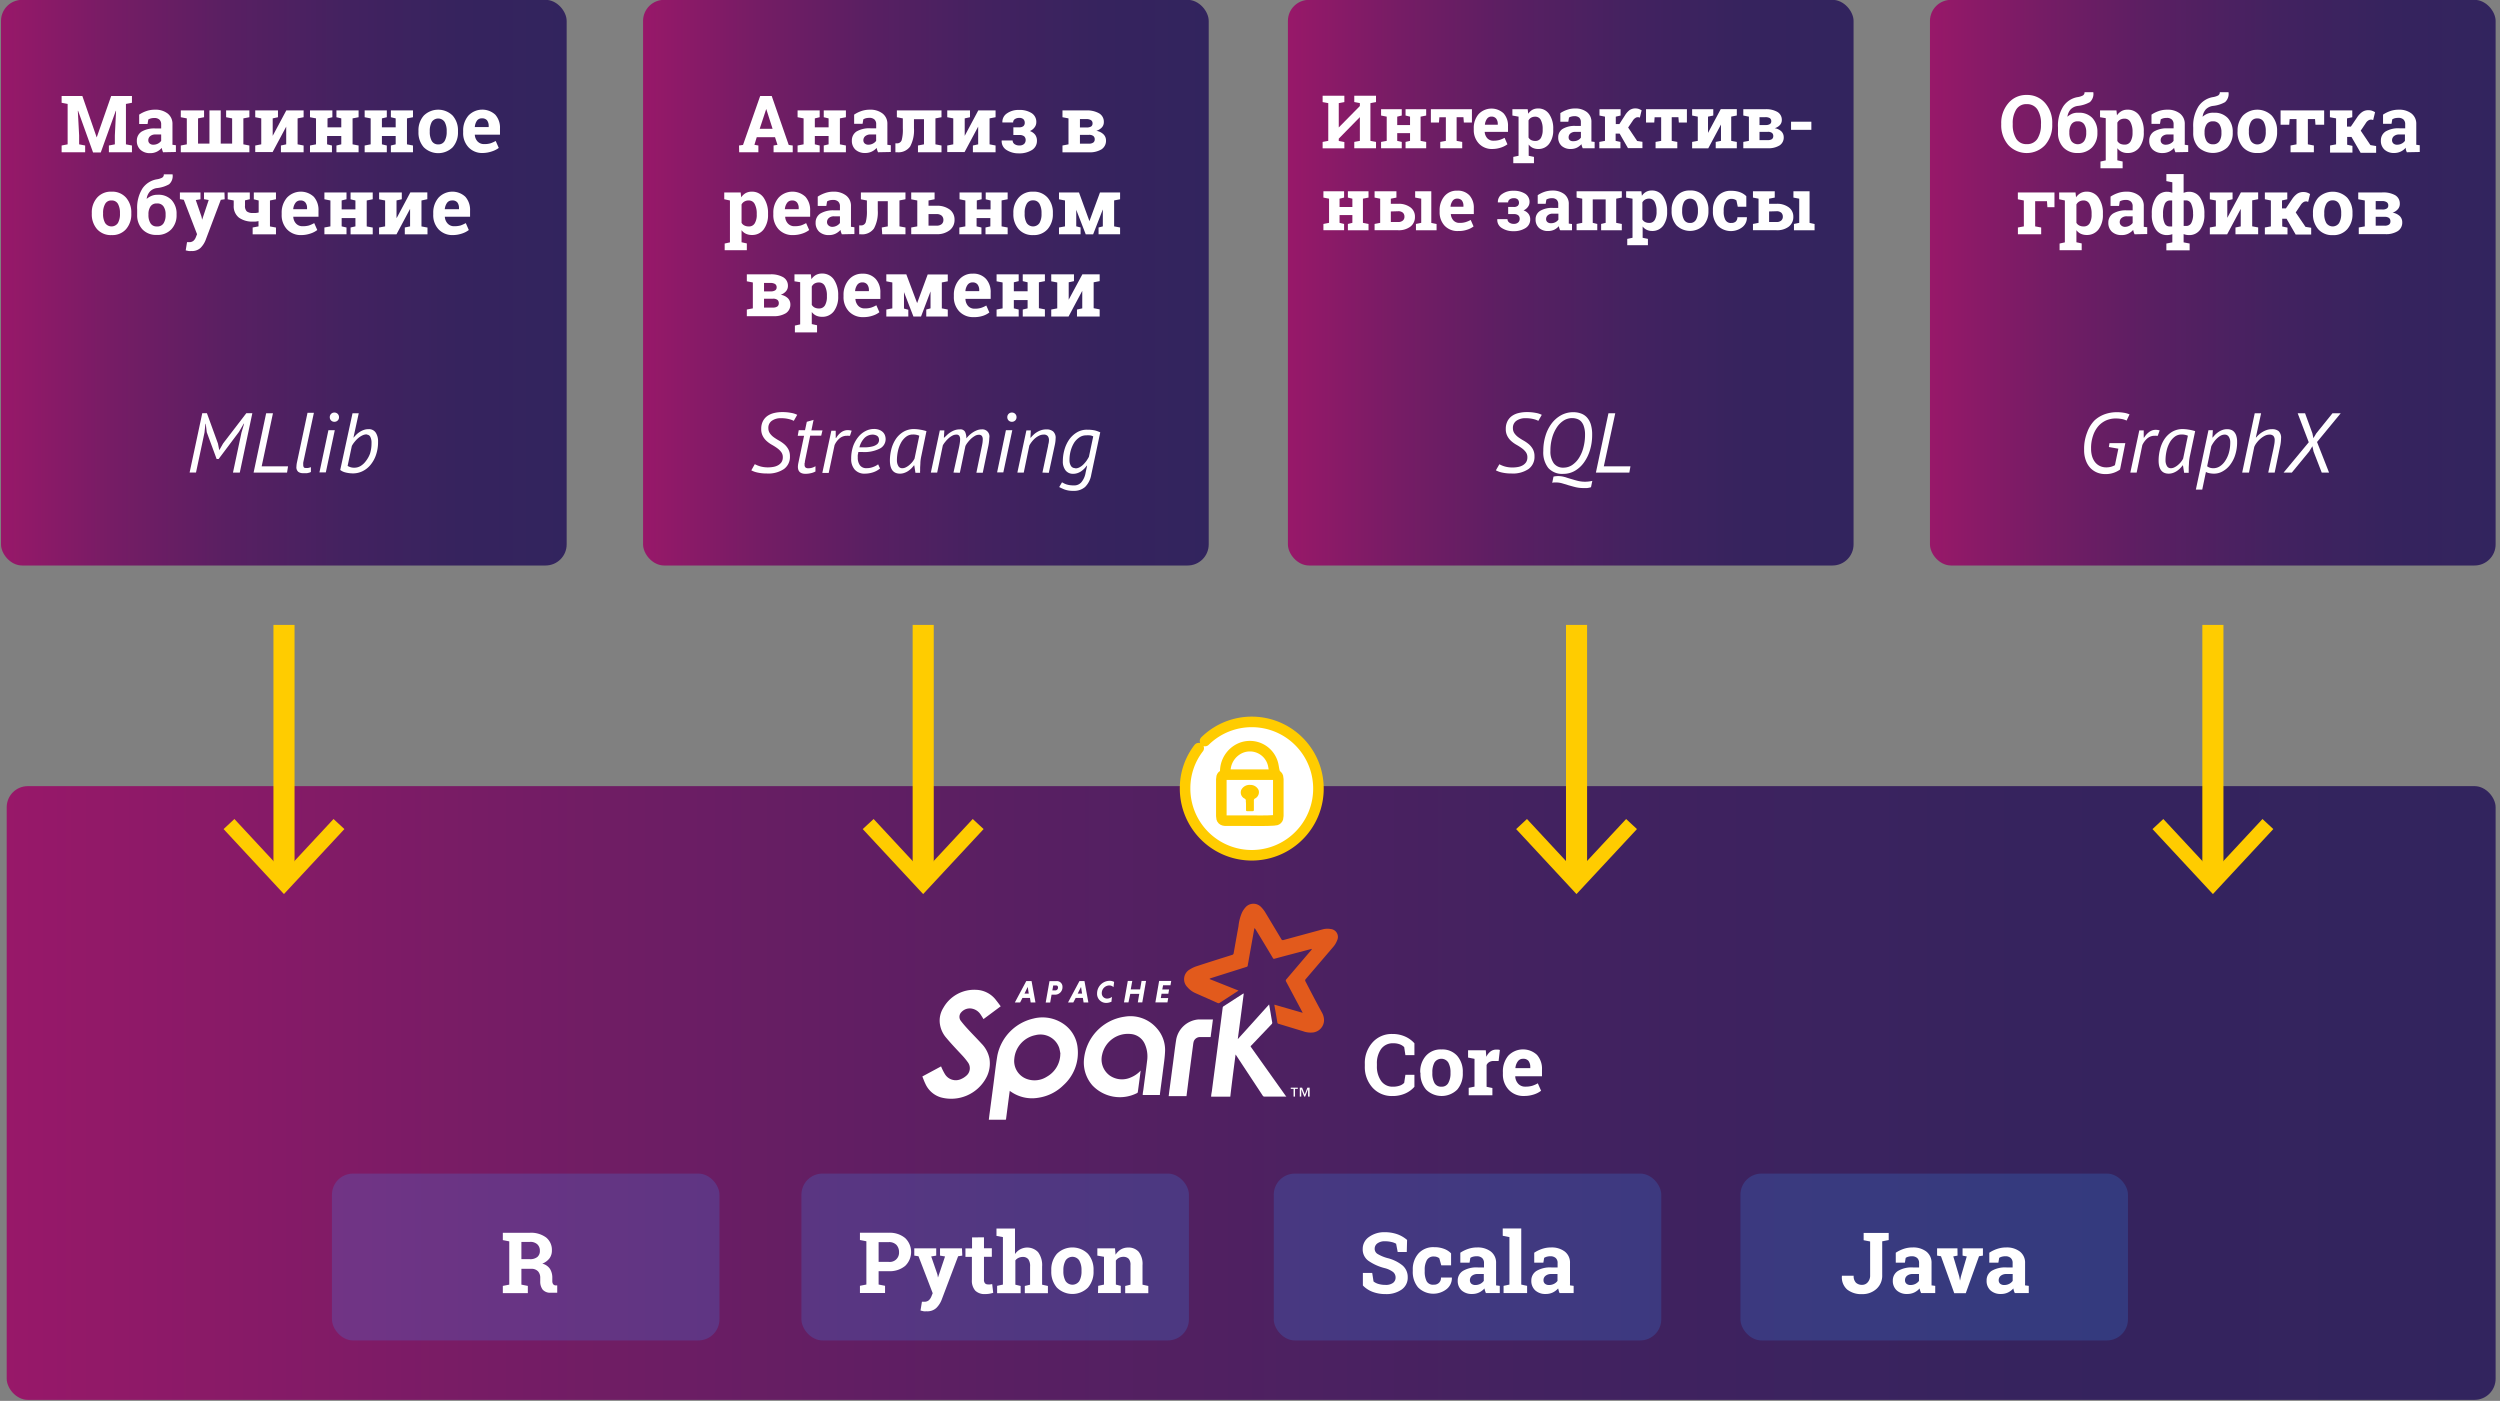 <svg xmlns="http://www.w3.org/2000/svg" xmlns:xlink="http://www.w3.org/1999/xlink" viewBox="0 0 473.87 265.53"><rect x="0" y="0" width="473.87" height="265.53" fill="#808080" stroke="none"/><defs><style>.cls-1{fill:url(#Unbenannter_Verlauf_5);}.cls-2{fill:url(#Unbenannter_Verlauf_5-2);}.cls-10,.cls-3,.cls-9{fill:#fff;}.cls-4{fill:url(#Unbenannter_Verlauf_5-3);}.cls-5{fill:url(#Unbenannter_Verlauf_5-4);}.cls-6{fill:#39f;opacity:0.2;}.cls-7{fill:url(#Unbenannter_Verlauf_5-5);}.cls-8{fill:#e25a1c;}.cls-8,.cls-9{fill-rule:evenodd;}.cls-10,.cls-11,.cls-13{stroke:#fc0;}.cls-10,.cls-11{stroke-linecap:round;stroke-linejoin:round;stroke-width:2px;}.cls-11,.cls-13,.cls-14{fill:none;}.cls-12{fill:#fc0;}.cls-13{stroke-miterlimit:10;stroke-width:4px;}</style><linearGradient id="Unbenannter_Verlauf_5" x1="1.27" y1="207.17" x2="473.04" y2="207.17" gradientUnits="userSpaceOnUse"><stop offset="0" stop-color="#981869"/><stop offset="0.19" stop-color="#771c65"/><stop offset="0.4" stop-color="#591f62"/><stop offset="0.61" stop-color="#432260"/><stop offset="0.81" stop-color="#36235e"/><stop offset="1" stop-color="#32245e"/></linearGradient><linearGradient id="Unbenannter_Verlauf_5-2" x1="244.12" y1="53.58" x2="351.34" y2="53.58" xlink:href="#Unbenannter_Verlauf_5"/><linearGradient id="Unbenannter_Verlauf_5-3" x1="365.82" y1="53.58" x2="473.04" y2="53.58" xlink:href="#Unbenannter_Verlauf_5"/><linearGradient id="Unbenannter_Verlauf_5-4" x1="0.19" y1="53.58" x2="107.41" y2="53.58" xlink:href="#Unbenannter_Verlauf_5"/><linearGradient id="Unbenannter_Verlauf_5-5" x1="121.89" y1="53.58" x2="229.11" y2="53.58" xlink:href="#Unbenannter_Verlauf_5"/></defs><g id="Lock"><rect class="cls-1" x="1.27" y="149.01" width="471.77" height="116.33" rx="4"/><rect class="cls-2" x="244.12" y="-0.03" width="107.22" height="107.22" rx="4"/><path class="cls-3" d="M289.51,86.69a1.59,1.59,0,0,0-.3-1,3.48,3.48,0,0,0-.75-.73,10.18,10.18,0,0,0-1-.64,5.69,5.69,0,0,1-1-.71,3.29,3.29,0,0,1-.74-.95,2.75,2.75,0,0,1-.3-1.35,3.15,3.15,0,0,1,.31-1.46,2.75,2.75,0,0,1,.85-1,3.67,3.67,0,0,1,1.27-.56,6.54,6.54,0,0,1,1.56-.18,8.42,8.42,0,0,1,1.67.15,4.06,4.06,0,0,1,1.16.37l-.65,1.14a4.16,4.16,0,0,0-.95-.34,6,6,0,0,0-1.47-.16,2.88,2.88,0,0,0-1.73.48,1.61,1.61,0,0,0-.67,1.4,1.68,1.68,0,0,0,.3,1,3.25,3.25,0,0,0,.74.74,10.32,10.32,0,0,0,1,.63,6.85,6.85,0,0,1,1,.7,3.46,3.46,0,0,1,.75.94,2.76,2.76,0,0,1,.3,1.34,2.82,2.82,0,0,1-1.13,2.4,5.26,5.26,0,0,1-3.23.85,7.91,7.91,0,0,1-1.83-.19,4.32,4.32,0,0,1-1.13-.41L284.2,88a5.64,5.64,0,0,0,1,.41,5.21,5.21,0,0,0,1.51.2,5.52,5.52,0,0,0,1-.09,2.73,2.73,0,0,0,.9-.31,1.9,1.9,0,0,0,.66-.6A1.69,1.69,0,0,0,289.51,86.69Z"/><path class="cls-3" d="M292.53,85.47a9.66,9.66,0,0,1,.4-2.82,7.52,7.52,0,0,1,1.15-2.34,5.68,5.68,0,0,1,1.8-1.59,4.73,4.73,0,0,1,2.34-.59,4.13,4.13,0,0,1,1.43.24,2.78,2.78,0,0,1,1.14.74,3.51,3.51,0,0,1,.74,1.31,6.51,6.51,0,0,1,.26,2,9.77,9.77,0,0,1-.4,2.85,7.83,7.83,0,0,1-1.13,2.36,5.56,5.56,0,0,1-1.72,1.6,4.34,4.34,0,0,1-2.22.59,3.53,3.53,0,0,1-2.84-1.11A4.78,4.78,0,0,1,292.53,85.47Zm1.35,0a3.79,3.79,0,0,0,.63,2.34,2.18,2.18,0,0,0,1.85.83,2.94,2.94,0,0,0,1.65-.5,4.64,4.64,0,0,0,1.29-1.35,6.83,6.83,0,0,0,.84-2,9.18,9.18,0,0,0,.3-2.38,4.77,4.77,0,0,0-.21-1.54,2.45,2.45,0,0,0-.55-1,1.92,1.92,0,0,0-.79-.48,3,3,0,0,0-.89-.14,3,3,0,0,0-1.68.51A4.44,4.44,0,0,0,295,81.16a6.93,6.93,0,0,0-.84,2A8.49,8.49,0,0,0,293.88,85.45Zm7.69,6.88a4.39,4.39,0,0,1-.75.16c-.24,0-.48,0-.72,0a6.28,6.28,0,0,1-1.46-.17c-.46-.11-.9-.24-1.33-.36l-1.22-.37a4.2,4.2,0,0,0-1.15-.16h-.36a1.53,1.53,0,0,0-.36.07l.24-1.18a4.19,4.19,0,0,1,.85-.1,4.64,4.64,0,0,1,1.24.17l1.21.37c.42.12.84.25,1.28.36a5.82,5.82,0,0,0,1.42.17,6.54,6.54,0,0,0,1.36-.16Z"/><path class="cls-3" d="M308.84,89.58H302.5l2.38-11.25h1.29L304,88.39h5.05Z"/><path class="cls-3" d="M254.82,18.14v1.21l-1.06.2v4.61h0l4-4.06v-.56l-1.06-.2V18.14h4.12v1.21l-1.06.2V26.7l1.06.2v1.2h-4.12V26.9l1.06-.2V22.2l0,0-4,4.08v.44l1.06.2v1.2H250.7V26.9l1.07-.2V19.55l-1.07-.2V18.14h4.12Z"/><path class="cls-3" d="M261.78,21.9V20.7h3.92v1.2l-.86.21V23.7h2.43V22.11l-.85-.21V20.7h3.91v1.2l-1.06.21V26.7l1.06.2v1.2h-3.91V26.9l.85-.2V25.23h-2.43V26.7l.86.2v1.2h-3.92V26.9l1.07-.2V22.11Z"/><path class="cls-3" d="M279,20.7v2.52h-1.53l-.08-1H276.1V26.7l1.06.2v1.2H273V26.9l1.06-.2V22.23h-1.23l-.08,1h-1.53V20.7Z"/><path class="cls-3" d="M282.91,28.24a3.34,3.34,0,0,1-2.56-1,3.69,3.69,0,0,1-1-2.61v-.27a4,4,0,0,1,.91-2.72,3.36,3.36,0,0,1,4.75-.15,3.47,3.47,0,0,1,.83,2.44V25h-4.42V25a2,2,0,0,0,.49,1.2,1.54,1.54,0,0,0,1.18.47,4.19,4.19,0,0,0,1.1-.13,5.4,5.4,0,0,0,1-.42l.54,1.23a4.27,4.27,0,0,1-1.19.61A5.2,5.2,0,0,1,282.91,28.24Zm-.18-6.14a1,1,0,0,0-.88.43,2.22,2.22,0,0,0-.39,1.11l0,0h2.44V23.5a1.67,1.67,0,0,0-.29-1A1.09,1.09,0,0,0,282.73,22.1Z"/><path class="cls-3" d="M286.67,21.9V20.7h2.9l.1.86a2.49,2.49,0,0,1,.78-.74,2.17,2.17,0,0,1,1.07-.26,2.45,2.45,0,0,1,2.13,1.08,4.73,4.73,0,0,1,.76,2.82v.14a4.2,4.2,0,0,1-.76,2.64,2.49,2.49,0,0,1-2.12,1,2.4,2.4,0,0,1-1-.21,2.15,2.15,0,0,1-.77-.64v2.14l1,.21v1.2h-3.92v-1.2l1-.21V22.11Zm5.74,2.56a3.57,3.57,0,0,0-.34-1.69,1.14,1.14,0,0,0-1.07-.65,1.54,1.54,0,0,0-.77.18,1.28,1.28,0,0,0-.5.53v3.24a1.22,1.22,0,0,0,.5.48,1.67,1.67,0,0,0,.78.16,1.16,1.16,0,0,0,1.07-.57,3.06,3.06,0,0,0,.33-1.54Z"/><path class="cls-3" d="M300,28.1a2.92,2.92,0,0,1-.14-.38,1.86,1.86,0,0,1-.1-.39,3,3,0,0,1-.86.66,2.58,2.58,0,0,1-1.17.25,2.47,2.47,0,0,1-1.73-.59,2.1,2.1,0,0,1-.64-1.61,1.84,1.84,0,0,1,.84-1.61,4.42,4.42,0,0,1,2.45-.56h1v-.73a1.13,1.13,0,0,0-.3-.83,1.31,1.31,0,0,0-.91-.29,2.25,2.25,0,0,0-.61.08,1.32,1.32,0,0,0-.43.19l-.13.79h-1.51V21.44a5.48,5.48,0,0,1,1.26-.62,4.48,4.48,0,0,1,1.54-.26,3.51,3.51,0,0,1,2.23.68,2.31,2.31,0,0,1,.86,1.92v3.37a2.64,2.64,0,0,0,0,.29l.61.08v1.2Zm-1.73-1.34a1.74,1.74,0,0,0,.82-.19,1.46,1.46,0,0,0,.57-.49V25h-1a1.39,1.39,0,0,0-1,.3.93.93,0,0,0-.33.71.71.71,0,0,0,.25.59A1,1,0,0,0,298.28,26.76Z"/><path class="cls-3" d="M303.18,21.9V20.7h4v1.2l-.91.21v1.41h.68L308,21.88a3.65,3.65,0,0,1,.87-1,1.92,1.92,0,0,1,1.14-.33,2,2,0,0,1,.62.1,3.33,3.33,0,0,1,.54.26l-.34,1.38-.25-.07h-.19a.72.72,0,0,0-.43.16,1.35,1.35,0,0,0-.4.39l-.95,1.4,1.71,2.55,1,.16v1.2h-2.74L307,25.33h-.76V26.7l.91.2v1.2h-4V26.9l1.07-.2V22.11Z"/><path class="cls-3" d="M319.75,20.7v2.52h-1.53l-.08-1h-1.27V26.7l1.06.2v1.2h-4.12V26.9l1.06-.2V22.23h-1.24l-.07,1H312V20.7Z"/><path class="cls-3" d="M324.75,20.7v1.2l-1,.21v3.08h0l2.41-4.5h3.05v1.2l-1.06.21V26.7l1.06.2v1.2h-4V26.9l1-.2V23.6h0l-2.41,4.51h-3.06V26.9l1.07-.2V22.11l-1.07-.21V20.7h4Z"/><path class="cls-3" d="M334.61,20.7a4.26,4.26,0,0,1,2.3.52,1.72,1.72,0,0,1,.83,1.55,1.39,1.39,0,0,1-.35.92,2.14,2.14,0,0,1-1,.61,2.37,2.37,0,0,1,1.28.62,1.55,1.55,0,0,1,.43,1.07,1.77,1.77,0,0,1-.78,1.57,4,4,0,0,1-2.25.54h-4.63V26.9l1.06-.2V22.11l-1.06-.21V20.7h4.15Zm-1.1,3h1.21a1.38,1.38,0,0,0,.77-.19.6.6,0,0,0,.25-.53.67.67,0,0,0-.28-.59,1.6,1.6,0,0,0-.85-.18h-1.1Zm0,1.29v1.57h1.58a1.36,1.36,0,0,0,.78-.19.7.7,0,0,0,.25-.58.73.73,0,0,0-.24-.59,1.19,1.19,0,0,0-.79-.21Z"/><path class="cls-3" d="M343.34,24.61h-3.85V23.07h3.85Z"/><path class="cls-3" d="M250.85,37.45v-1.2h3.92v1.2l-.86.21v1.58h2.43V37.66l-.85-.21v-1.2h3.91v1.2l-1.06.21v4.58l1.06.21v1.19h-3.91V42.45l.85-.21V40.77h-2.43v1.47l.86.21v1.19h-3.92V42.45l1.07-.21V37.66Z"/><path class="cls-3" d="M263.63,36.25v2.38H265a3.69,3.69,0,0,1,2.35.68,2.15,2.15,0,0,1,.85,1.79,2.27,2.27,0,0,1-.85,1.85,3.65,3.65,0,0,1-2.35.69h-4.45V42.45l1.06-.21V37.66l-1.06-.21v-1.2h3.06Zm1.06,0v1.2l-1.06.21V36.25Zm-1.06,3.83v2H265a1.27,1.27,0,0,0,.91-.28.92.92,0,0,0,.3-.72,1,1,0,0,0-.29-.76,1.3,1.3,0,0,0-.92-.28Zm4.61-2.63v-1.2h3.06v6l1,.21v1.19h-3.91V42.45l1-.21V37.66Z"/><path class="cls-3" d="M276.39,43.79a3.32,3.32,0,0,1-2.56-1,3.68,3.68,0,0,1-.95-2.6v-.28a4.07,4.07,0,0,1,.9-2.71,3,3,0,0,1,2.43-1.06,3,3,0,0,1,2.33.9,3.5,3.5,0,0,1,.82,2.44v1.09H275l0,0a2,2,0,0,0,.49,1.21,1.55,1.55,0,0,0,1.18.47,3.73,3.73,0,0,0,1.1-.14,5.11,5.11,0,0,0,1-.42l.54,1.23a3.9,3.9,0,0,1-1.19.61A4.83,4.83,0,0,1,276.39,43.79Zm-.18-6.14a1,1,0,0,0-.87.42,2.2,2.2,0,0,0-.4,1.12l0,0h2.45V39a1.58,1.58,0,0,0-.3-1A1.09,1.09,0,0,0,276.21,37.65Z"/><path class="cls-3" d="M286.93,39.23a1.12,1.12,0,0,0,.75-.21.78.78,0,0,0,.24-.61.88.88,0,0,0-.23-.6,1,1,0,0,0-.75-.24,1.25,1.25,0,0,0-.78.22.68.68,0,0,0-.3.58h-1.94v0a1.77,1.77,0,0,1,.81-1.6,3.5,3.5,0,0,1,2.12-.61,4,4,0,0,1,2.24.56,1.81,1.81,0,0,1,.83,1.59,1.52,1.52,0,0,1-.31.91,2,2,0,0,1-.83.66,1.92,1.92,0,0,1,.94.65,1.7,1.7,0,0,1,.33,1.06,1.88,1.88,0,0,1-.89,1.64,4.12,4.12,0,0,1-2.31.59,3.89,3.89,0,0,1-2.17-.59,1.79,1.79,0,0,1-.87-1.69v0h1.93a.79.79,0,0,0,.32.63,1.37,1.37,0,0,0,.89.26,1.13,1.13,0,0,0,.82-.27.87.87,0,0,0,.28-.66.83.83,0,0,0-.28-.7,1.3,1.3,0,0,0-.84-.22h-1.06V39.23Z"/><path class="cls-3" d="M295.71,43.64a2.13,2.13,0,0,1-.14-.38,1.72,1.72,0,0,1-.1-.39,2.81,2.81,0,0,1-.86.67,2.72,2.72,0,0,1-1.17.25,2.49,2.49,0,0,1-1.73-.59,2.12,2.12,0,0,1-.64-1.61,1.83,1.83,0,0,1,.84-1.61,4.33,4.33,0,0,1,2.45-.57h1v-.72a1.11,1.11,0,0,0-.3-.83,1.26,1.26,0,0,0-.91-.29,1.92,1.92,0,0,0-.61.08,1.59,1.59,0,0,0-.43.18l-.13.8h-1.51V37a5.49,5.49,0,0,1,1.26-.63,4.74,4.74,0,0,1,1.54-.25,3.56,3.56,0,0,1,2.23.67,2.31,2.31,0,0,1,.86,1.92v3.38a2.83,2.83,0,0,0,0,.29l.61.08v1.19ZM294,42.31a1.74,1.74,0,0,0,.82-.19,1.54,1.54,0,0,0,.57-.49V40.5h-1a1.39,1.39,0,0,0-1,.3.92.92,0,0,0-.33.71.72.72,0,0,0,.25.59A1,1,0,0,0,294,42.31Z"/><path class="cls-3" d="M298.84,42.45l1.07-.21V37.66l-1.07-.21v-1.2h8.57v1.2l-1.06.21v4.58l1.06.21v1.19h-3.92V42.45l.86-.21V37.79H301.9v4.45l.86.21v1.19h-3.92Z"/><path class="cls-3" d="M308.23,37.45v-1.2h2.89l.1.86a2.31,2.31,0,0,1,.79-.74,2.13,2.13,0,0,1,1.06-.26,2.48,2.48,0,0,1,2.14,1.07A4.86,4.86,0,0,1,316,40v.14a4.28,4.28,0,0,1-.75,2.64,2.52,2.52,0,0,1-2.12,1,2.31,2.31,0,0,1-1-.22,2.1,2.1,0,0,1-.77-.63v2.14l1,.21v1.2h-3.92v-1.2l1-.21V37.66ZM314,40a3.64,3.64,0,0,0-.35-1.7,1.14,1.14,0,0,0-1.07-.65,1.47,1.47,0,0,0-.77.19,1.32,1.32,0,0,0-.5.52v3.24a1.22,1.22,0,0,0,.5.48,1.74,1.74,0,0,0,.79.17,1.15,1.15,0,0,0,1.06-.57,3,3,0,0,0,.34-1.54Z"/><path class="cls-3" d="M316.85,39.88a3.93,3.93,0,0,1,.93-2.71,3.21,3.21,0,0,1,2.56-1.06,3.26,3.26,0,0,1,2.57,1,4,4,0,0,1,.92,2.72V40a4,4,0,0,1-.92,2.72,3.66,3.66,0,0,1-5.13,0,4,4,0,0,1-.93-2.72Zm2,.14a3.31,3.31,0,0,0,.35,1.63,1.24,1.24,0,0,0,1.15.61,1.21,1.21,0,0,0,1.13-.62,3.19,3.19,0,0,0,.36-1.62v-.14a3.2,3.2,0,0,0-.36-1.61,1.36,1.36,0,0,0-2.28,0,3.31,3.31,0,0,0-.35,1.61Z"/><path class="cls-3" d="M328.17,42.26A1.22,1.22,0,0,0,329,42a1.13,1.13,0,0,0,.32-.83h1.8l0,0a2.29,2.29,0,0,1-.84,1.87,3.54,3.54,0,0,1-4.71-.29,4,4,0,0,1-.89-2.68v-.21a3.92,3.92,0,0,1,.92-2.69,3.28,3.28,0,0,1,2.62-1,4.53,4.53,0,0,1,1.61.27,3.32,3.32,0,0,1,1.18.75l0,2h-1.62L329.14,38a1.12,1.12,0,0,0-.37-.21,1.31,1.31,0,0,0-.5-.09,1.26,1.26,0,0,0-1.2.61,3.23,3.23,0,0,0-.35,1.59v.21a3.3,3.3,0,0,0,.33,1.59A1.15,1.15,0,0,0,328.17,42.26Z"/><path class="cls-3" d="M335.33,36.25v2.38h1.39a3.67,3.67,0,0,1,2.35.68,2.15,2.15,0,0,1,.85,1.79,2.27,2.27,0,0,1-.85,1.85,3.63,3.63,0,0,1-2.35.69h-4.45V42.45l1.06-.21V37.66l-1.06-.21v-1.2h3.06Zm1.07,0v1.2l-1.07.21V36.25Zm-1.07,3.83v2h1.39a1.27,1.27,0,0,0,.91-.28.92.92,0,0,0,.3-.72,1,1,0,0,0-.29-.76,1.3,1.3,0,0,0-.92-.28Zm4.61-2.63v-1.2H343v6l.95.21v1.19h-3.91V42.45l1-.21V37.66Z"/><rect class="cls-4" x="365.82" y="-0.03" width="107.22" height="107.22" rx="4"/><path class="cls-3" d="M399.85,84h3l-1,5a4.6,4.6,0,0,1-2.83.86,4,4,0,0,1-1.52-.29,3.76,3.76,0,0,1-1.27-.86,4.14,4.14,0,0,1-.86-1.43,5.5,5.5,0,0,1-.33-2,8.56,8.56,0,0,1,.58-3.33A6.32,6.32,0,0,1,397,79.7a5.74,5.74,0,0,1,2-1.2,6.82,6.82,0,0,1,2.13-.37,8.06,8.06,0,0,1,1.52.12,4.14,4.14,0,0,1,1,.3l-.56,1.17a3.73,3.73,0,0,0-.86-.29,6.43,6.43,0,0,0-1.22-.11,4.53,4.53,0,0,0-1.78.36,4.38,4.38,0,0,0-1.49,1.09,5.31,5.31,0,0,0-1,1.79,7.28,7.28,0,0,0-.38,2.49,5,5,0,0,0,.17,1.36,3.38,3.38,0,0,0,.54,1.13,2.54,2.54,0,0,0,.9.76,2.72,2.72,0,0,0,1.28.29,3.33,3.33,0,0,0,.89-.11,4.11,4.11,0,0,0,.74-.3l.65-3.13-1.8-.32Z"/><path class="cls-3" d="M409,82.6l-.3,0a1.37,1.37,0,0,0-.28,0,2.07,2.07,0,0,0-1.41.51,3.79,3.79,0,0,0-.94,1.26L405,89.58h-1.2l1.7-8h.84v1.38h.06a6,6,0,0,1,.42-.57,3.71,3.71,0,0,1,.5-.47,2.29,2.29,0,0,1,.59-.33,2.08,2.08,0,0,1,.71-.12,2.76,2.76,0,0,1,.74.11Z"/><path class="cls-3" d="M415.1,86.41a9.8,9.8,0,0,0-.18,1.21c0,.41-.05.79-.05,1.14v.46a2.35,2.35,0,0,0,0,.4H414l-.22-1.4h-.07a4.46,4.46,0,0,1-.47.55,4.31,4.31,0,0,1-.62.51,3.46,3.46,0,0,1-.72.36,2.52,2.52,0,0,1-.82.14c-1.28,0-1.92-.83-1.92-2.5a8.5,8.5,0,0,1,.27-2.09,6.15,6.15,0,0,1,.81-1.91,4.55,4.55,0,0,1,1.43-1.4,3.88,3.88,0,0,1,2.11-.55,7.13,7.13,0,0,1,1.1.11,8.27,8.27,0,0,1,1.21.28Zm-3.63,2.34a1.47,1.47,0,0,0,.73-.19,3,3,0,0,0,.67-.46,3.86,3.86,0,0,0,.94-1.17l.9-4.34a2.89,2.89,0,0,0-1.22-.23,2.06,2.06,0,0,0-1.3.44,3.53,3.53,0,0,0-.95,1.13,5.8,5.8,0,0,0-.58,1.58,8.2,8.2,0,0,0-.19,1.77,2.08,2.08,0,0,0,.24,1A.82.82,0,0,0,411.47,88.75Z"/><path class="cls-3" d="M418.61,81.54h.83l-.08,1.38h.07a6.37,6.37,0,0,1,.5-.57,5,5,0,0,1,.62-.5,3.17,3.17,0,0,1,.74-.36,2.48,2.48,0,0,1,.87-.14,2.09,2.09,0,0,1,.72.12,1.41,1.41,0,0,1,.6.4,2.06,2.06,0,0,1,.41.75,3.75,3.75,0,0,1,.15,1.14,7.91,7.91,0,0,1-.38,2.53,6.07,6.07,0,0,1-1,1.89,4.51,4.51,0,0,1-1.41,1.19,3.3,3.3,0,0,1-1.55.41,4.22,4.22,0,0,1-1-.11,1.63,1.63,0,0,1-.57-.22l-.7,3.35h-1.21Zm3.1.84a1.64,1.64,0,0,0-.83.22,3.49,3.49,0,0,0-.72.56,4.45,4.45,0,0,0-.59.71,6.16,6.16,0,0,0-.42.7l-.79,3.81a1.81,1.81,0,0,0,.57.29,2.45,2.45,0,0,0,.62.08,2.29,2.29,0,0,0,1.2-.35,3.41,3.41,0,0,0,1-1,5.35,5.35,0,0,0,.72-1.54,7,7,0,0,0,.27-2,1.92,1.92,0,0,0-.27-1.06A.87.87,0,0,0,421.71,82.38Z"/><path class="cls-3" d="M429.94,89.58l1-4.58c.06-.32.12-.61.16-.86a4.36,4.36,0,0,0,.06-.67,1.19,1.19,0,0,0-.24-.84,1,1,0,0,0-.75-.25,2,2,0,0,0-.86.21,4.32,4.32,0,0,0-.83.56,4.7,4.7,0,0,0-.72.76,3.2,3.2,0,0,0-.47.8l-1,4.87H425l2.38-11.25h1.21l-1,4.59h.06a6.13,6.13,0,0,1,.51-.53,4.42,4.42,0,0,1,.68-.5,4,4,0,0,1,.84-.39,3.1,3.1,0,0,1,1-.15,1.89,1.89,0,0,1,1.24.38,1.72,1.72,0,0,1,.45,1.37,7.81,7.81,0,0,1-.21,1.63l-1,4.85Z"/><path class="cls-3" d="M437.62,83.83l-2.1-5.5h1.4l1.39,3.81.19.91.55-.91,3.07-3.81h1.56l-4.49,5.45,2.28,5.8h-1.39l-1.55-4-.22-1-.61,1-3.29,4h-1.56Z"/><path class="cls-3" d="M389,23.61a5.68,5.68,0,0,1-1.34,3.87,4.77,4.77,0,0,1-7,0,5.72,5.72,0,0,1-1.33-3.87v-.16a5.72,5.72,0,0,1,1.33-3.87A4.37,4.37,0,0,1,384.15,18a4.44,4.44,0,0,1,3.51,1.54A5.68,5.68,0,0,1,389,23.45Zm-2.13-.18a4.77,4.77,0,0,0-.69-2.69,2.31,2.31,0,0,0-2-1,2.22,2.22,0,0,0-2,1,4.81,4.81,0,0,0-.67,2.69v.18a4.94,4.94,0,0,0,.67,2.71,2.24,2.24,0,0,0,2,1,2.27,2.27,0,0,0,2-1,4.86,4.86,0,0,0,.68-2.71Z"/><path class="cls-3" d="M394,21.37a3.39,3.39,0,0,1,2.61,1,3.81,3.81,0,0,1,.95,2.67v.15a3.86,3.86,0,0,1-1,2.74A3.62,3.62,0,0,1,393.84,29a3.58,3.58,0,0,1-2.75-1.07,3.93,3.93,0,0,1-1-2.77v-1a6.78,6.78,0,0,1,1-4,4.12,4.12,0,0,1,2.64-1.74,3.23,3.23,0,0,0,1.05-.31.67.67,0,0,0,.34-.63h1.66l0,0a2.09,2.09,0,0,1-.65,1.88,6,6,0,0,1-2.32.72,2.32,2.32,0,0,0-1.31.64,2.64,2.64,0,0,0-.63,1.41l0,0a3.48,3.48,0,0,1,.94-.59A2.93,2.93,0,0,1,394,21.37ZM393.83,23a1.35,1.35,0,0,0-1.21.57,2.64,2.64,0,0,0-.38,1.48v.1a3,3,0,0,0,.38,1.59,1.53,1.53,0,0,0,2.43,0,2.77,2.77,0,0,0,.39-1.56v-.15a2.56,2.56,0,0,0-.39-1.48A1.37,1.37,0,0,0,393.83,23Z"/><path class="cls-3" d="M398.06,22.22V20.93h3.11l.1.93a2.52,2.52,0,0,1,.84-.79,2.25,2.25,0,0,1,1.15-.28,2.62,2.62,0,0,1,2.28,1.15,5.12,5.12,0,0,1,.81,3v.16a4.54,4.54,0,0,1-.81,2.82A2.67,2.67,0,0,1,403.27,29a2.48,2.48,0,0,1-1.11-.23,2.22,2.22,0,0,1-.82-.68v2.3l1,.22v1.29h-4.2V30.62l1-.22v-8ZM404.22,25a3.8,3.8,0,0,0-.38-1.81,1.21,1.21,0,0,0-1.14-.7,1.67,1.67,0,0,0-.83.2,1.43,1.43,0,0,0-.53.56v3.47a1.32,1.32,0,0,0,.53.52,1.93,1.93,0,0,0,.84.17,1.22,1.22,0,0,0,1.14-.61,3.19,3.19,0,0,0,.37-1.64Z"/><path class="cls-3" d="M412.35,28.86a2.86,2.86,0,0,1-.15-.41,2.13,2.13,0,0,1-.1-.42,3,3,0,0,1-.93.71,2.8,2.8,0,0,1-1.25.27,2.63,2.63,0,0,1-1.85-.63,2.22,2.22,0,0,1-.68-1.72,2,2,0,0,1,.89-1.73,4.72,4.72,0,0,1,2.62-.6H412v-.78a1.18,1.18,0,0,0-.33-.89,1.35,1.35,0,0,0-1-.31,2.51,2.51,0,0,0-.65.08,2,2,0,0,0-.46.2l-.14.85h-1.61V21.73a5.67,5.67,0,0,1,1.35-.67,4.84,4.84,0,0,1,1.65-.27,3.76,3.76,0,0,1,2.39.72,2.46,2.46,0,0,1,.92,2v3.62a1.55,1.55,0,0,0,0,.31l.65.09v1.28Zm-1.85-1.43a1.87,1.87,0,0,0,.88-.21,1.66,1.66,0,0,0,.61-.52V25.49H410.9a1.49,1.49,0,0,0-1,.32,1,1,0,0,0-.35.76.77.77,0,0,0,.26.63A1,1,0,0,0,410.5,27.43Z"/><path class="cls-3" d="M419.65,21.37a3.4,3.4,0,0,1,2.62,1,3.8,3.8,0,0,1,.94,2.67v.15a3.86,3.86,0,0,1-1,2.74,4.08,4.08,0,0,1-5.49,0,3.9,3.9,0,0,1-1-2.77v-1a6.93,6.93,0,0,1,1-4,4.17,4.17,0,0,1,2.65-1.74,3.39,3.39,0,0,0,1.05-.31.68.68,0,0,0,.34-.63h1.65l0,0a2.09,2.09,0,0,1-.66,1.88,5.9,5.9,0,0,1-2.32.72,2.32,2.32,0,0,0-1.31.64,2.56,2.56,0,0,0-.62,1.41l0,0a3.33,3.33,0,0,1,.94-.59A2.88,2.88,0,0,1,419.65,21.37ZM419.46,23a1.36,1.36,0,0,0-1.21.57,2.64,2.64,0,0,0-.38,1.48v.1a3,3,0,0,0,.38,1.59,1.35,1.35,0,0,0,1.23.61,1.33,1.33,0,0,0,1.21-.59,2.77,2.77,0,0,0,.38-1.56v-.15a2.64,2.64,0,0,0-.38-1.48A1.38,1.38,0,0,0,419.46,23Z"/><path class="cls-3" d="M424.13,24.82a4.23,4.23,0,0,1,1-2.9,3.9,3.9,0,0,1,5.49,0,4.24,4.24,0,0,1,1,2.9V25a4.25,4.25,0,0,1-1,2.91A3.44,3.44,0,0,1,427.88,29a3.48,3.48,0,0,1-2.76-1.12,4.24,4.24,0,0,1-1-2.91Zm2.14.16a3.4,3.4,0,0,0,.38,1.74,1.46,1.46,0,0,0,2.44,0,3.36,3.36,0,0,0,.38-1.73v-.16a3.4,3.4,0,0,0-.38-1.72,1.32,1.32,0,0,0-1.23-.66,1.29,1.29,0,0,0-1.21.66,3.4,3.4,0,0,0-.38,1.72Z"/><path class="cls-3" d="M440.54,20.93v2.71h-1.65l-.08-1.07h-1.36v4.79l1.14.22v1.28h-4.42V27.58l1.13-.22V22.57H434l-.08,1.07h-1.64V20.93Z"/><path class="cls-3" d="M441.63,22.22V20.93h4.24v1.29l-1,.22V24h.73l1.19-1.76a3.81,3.81,0,0,1,.94-1,2,2,0,0,1,1.22-.35,2,2,0,0,1,.66.1,3.08,3.08,0,0,1,.58.28l-.36,1.48-.28-.07a.75.75,0,0,0-.2,0,.84.84,0,0,0-.46.17,1.33,1.33,0,0,0-.42.43l-1,1.49,1.84,2.73,1.08.18v1.28h-2.94l-1.73-3h-.82v1.47l1,.22v1.28h-4.24V27.58l1.14-.22V22.44Z"/><path class="cls-3" d="M456.21,28.86c-.06-.13-.11-.27-.16-.41A3.2,3.2,0,0,1,456,28a2.81,2.81,0,0,1-2.17,1,2.61,2.61,0,0,1-1.85-.63,2.22,2.22,0,0,1-.69-1.72,2,2,0,0,1,.9-1.73,4.68,4.68,0,0,1,2.62-.6h1.09v-.78a1.18,1.18,0,0,0-.33-.89,1.36,1.36,0,0,0-1-.31,2.59,2.59,0,0,0-.66.08,2.25,2.25,0,0,0-.46.2l-.14.85h-1.61V21.73a5.79,5.79,0,0,1,1.34-.67,4.92,4.92,0,0,1,1.65-.27,3.79,3.79,0,0,1,2.4.72,2.45,2.45,0,0,1,.91,2v3.28c0,.12,0,.24,0,.34a3,3,0,0,0,0,.31l.66.09v1.28Zm-1.86-1.43a1.82,1.82,0,0,0,.88-.21,1.69,1.69,0,0,0,.62-.52V25.49h-1.09a1.52,1.52,0,0,0-1,.32,1,1,0,0,0-.35.76.8.8,0,0,0,.26.63A1,1,0,0,0,454.35,27.43Z"/><path class="cls-3" d="M383.61,38l-1.13-.22V36.48h6.94v2.79h-1.34L388,38.14h-2.24v4.77l1.14.21v1.29h-4.41V43.12l1.13-.21Z"/><path class="cls-3" d="M390.31,37.77V36.48h3.1l.1.92a2.65,2.65,0,0,1,.85-.79,2.29,2.29,0,0,1,1.14-.28,2.63,2.63,0,0,1,2.28,1.16,5,5,0,0,1,.82,3v.15a4.51,4.51,0,0,1-.82,2.83,2.7,2.7,0,0,1-2.27,1.07,2.57,2.57,0,0,1-1.1-.23,2.25,2.25,0,0,1-.83-.68v2.29l1,.22v1.29h-4.19V46.16l1-.22V38Zm6.15,2.74a3.84,3.84,0,0,0-.38-1.82,1.21,1.21,0,0,0-1.14-.69,1.54,1.54,0,0,0-.82.2,1.33,1.33,0,0,0-.54.56v3.47a1.21,1.21,0,0,0,.54.51,1.77,1.77,0,0,0,.84.18,1.24,1.24,0,0,0,1.14-.61,3.21,3.21,0,0,0,.36-1.65Z"/><path class="cls-3" d="M404.6,44.41c-.06-.14-.11-.27-.16-.41a3.2,3.2,0,0,1-.1-.42,3,3,0,0,1-.93.71,2.77,2.77,0,0,1-1.25.27,2.64,2.64,0,0,1-1.85-.63,2.27,2.27,0,0,1-.68-1.73,2,2,0,0,1,.89-1.72,4.72,4.72,0,0,1,2.62-.61h1.1V39.1a1.18,1.18,0,0,0-.33-.89,1.37,1.37,0,0,0-1-.31,2.18,2.18,0,0,0-.65.08,1.81,1.81,0,0,0-.46.2l-.14.85h-1.61V37.27a6,6,0,0,1,1.34-.66,4.69,4.69,0,0,1,1.65-.28,3.76,3.76,0,0,1,2.39.73,2.43,2.43,0,0,1,.92,2v3.27c0,.13,0,.24,0,.35a3,3,0,0,0,0,.31l.65.08v1.29ZM402.74,43a1.84,1.84,0,0,0,.88-.21,1.78,1.78,0,0,0,.62-.52V41h-1.1a1.46,1.46,0,0,0-1,.32,1,1,0,0,0-.35.76.8.8,0,0,0,.26.63A1.05,1.05,0,0,0,402.74,43Z"/><path class="cls-3" d="M413.9,33v3.56a3.23,3.23,0,0,1,.47-.15,2.35,2.35,0,0,1,.54-.06,2.47,2.47,0,0,1,2.16,1.16,5.34,5.34,0,0,1,.77,3v.15a4.77,4.77,0,0,1-.77,2.83,2.5,2.5,0,0,1-2.15,1.07,3.1,3.1,0,0,1-.54-.05,3.79,3.79,0,0,1-.48-.14v1.57l1.14.22v1.29h-4.41V46.16l1.13-.22V44.38a2.23,2.23,0,0,1-.46.13,3,3,0,0,1-.52.05,2.5,2.5,0,0,1-2.15-1.07,4.76,4.76,0,0,1-.76-2.83v-.15a5.34,5.34,0,0,1,.76-3,2.47,2.47,0,0,1,2.17-1.16,2.1,2.1,0,0,1,.51.06,2.15,2.15,0,0,1,.45.14v-2l-1.13-.22V33h3.27ZM410,40.66a3.82,3.82,0,0,0,.3,1.66,1,1,0,0,0,1,.6h.22l.21,0V38l-.2,0h-.22a1.05,1.05,0,0,0-1,.7,4.47,4.47,0,0,0-.31,1.83Zm5.69-.15a4.29,4.29,0,0,0-.33-1.82,1.08,1.08,0,0,0-1-.71l-.24,0-.21,0v4.85l.22,0h.25a1.06,1.06,0,0,0,1-.61,3.58,3.58,0,0,0,.32-1.65Z"/><path class="cls-3" d="M423.18,36.48v1.29l-1,.22v3.3h0l2.58-4.82h3.27v1.29l-1.13.22v4.92l1.13.21v1.29h-4.3V43.12l1-.21V39.59h0l-2.58,4.83h-3.28V43.12l1.14-.21V38l-1.14-.22V36.48h4.3Z"/><path class="cls-3" d="M429.3,37.77V36.48h4.25v1.29l-1,.22V39.5h.74l1.18-1.76a3.87,3.87,0,0,1,.94-1,2.07,2.07,0,0,1,1.22-.34,1.91,1.91,0,0,1,.66.1,2.81,2.81,0,0,1,.58.28l-.36,1.48-.27-.08h-.2a.85.85,0,0,0-.47.17,1.68,1.68,0,0,0-.42.42l-1,1.5L437,43l1.08.17v1.29h-2.94l-1.73-3h-.82v1.47l1,.21v1.29H429.3V43.12l1.14-.21V38Z"/><path class="cls-3" d="M438.42,40.37a4.23,4.23,0,0,1,1-2.9,3.89,3.89,0,0,1,5.49,0,4.2,4.2,0,0,1,1,2.91v.15a4.21,4.21,0,0,1-1,2.92,3.44,3.44,0,0,1-2.73,1.12,3.48,3.48,0,0,1-2.76-1.12,4.25,4.25,0,0,1-1-2.92Zm2.14.15a3.35,3.35,0,0,0,.38,1.74,1.46,1.46,0,0,0,2.44,0,3.4,3.4,0,0,0,.39-1.74v-.15a3.37,3.37,0,0,0-.39-1.72,1.31,1.31,0,0,0-1.23-.67,1.28,1.28,0,0,0-1.21.67,3.37,3.37,0,0,0-.38,1.72Z"/><path class="cls-3" d="M451.48,36.48A4.63,4.63,0,0,1,454,37a1.82,1.82,0,0,1,.88,1.65,1.47,1.47,0,0,1-.37,1,2.21,2.21,0,0,1-1,.66,2.56,2.56,0,0,1,1.37.66,1.61,1.61,0,0,1,.46,1.14,1.91,1.91,0,0,1-.84,1.69,4.15,4.15,0,0,1-2.4.58h-5V43.12l1.14-.21V38L447,37.77V36.48h4.45Zm-1.17,3.23h1.29a1.41,1.41,0,0,0,.83-.2.62.62,0,0,0,.26-.56.7.7,0,0,0-.3-.63,1.59,1.59,0,0,0-.91-.21h-1.17Zm0,1.39v1.68H452a1.35,1.35,0,0,0,.83-.21.73.73,0,0,0,.27-.62.77.77,0,0,0-.26-.63,1.32,1.32,0,0,0-.84-.22Z"/><rect class="cls-5" x="0.19" y="-0.03" width="107.22" height="107.22" rx="4"/><rect class="cls-6" x="62.92" y="222.45" width="73.45" height="31.63" rx="4"/><rect class="cls-6" x="151.91" y="222.45" width="73.45" height="31.63" rx="4"/><rect class="cls-6" x="241.44" y="222.45" width="73.45" height="31.63" rx="4"/><rect class="cls-6" x="329.9" y="222.45" width="73.45" height="31.63" rx="4"/><path class="cls-3" d="M45.77,82l.5-1.69H46.2l-.9,1.55L41.44,87h-.38l-1.87-5.08L39,80.33h-.06L38.76,82l-1.61,7.57H35.94l2.4-11.25h.88l2.09,5.75.25,1.26h0l.74-1.29,4.39-5.72h1.14L45.45,89.58H44.16Z"/><path class="cls-3" d="M54.41,89.58H48.07l2.38-11.25h1.29L49.6,88.39h5Z"/><path class="cls-3" d="M57.48,87.67a2.92,2.92,0,0,0,0,.45.82.82,0,0,0,.1.44.36.36,0,0,0,.29.14,2.66,2.66,0,0,0,.53,0,4.53,4.53,0,0,0,.53-.15v.91a1.51,1.51,0,0,1-.34.14l-.39.09-.41,0-.36,0a1.48,1.48,0,0,1-.9-.26,1.15,1.15,0,0,1-.34-1,4.46,4.46,0,0,1,.1-.79l2-9.4h1.21Z"/><path class="cls-3" d="M62.25,81.54h1.21l-1.7,8H60.55Zm.26-2.46a.87.87,0,0,1,.25-.63.83.83,0,0,1,.62-.25.85.85,0,0,1,.63.25.87.87,0,0,1,.25.63.83.83,0,0,1-.25.62.85.85,0,0,1-.63.25.85.85,0,0,1-.87-.87Z"/><path class="cls-3" d="M66.82,78.33H68l-1,4.59h.06a5.37,5.37,0,0,1,.52-.57,4,4,0,0,1,.64-.5,3.45,3.45,0,0,1,.75-.36,2.48,2.48,0,0,1,.87-.14,1.52,1.52,0,0,1,1.39.67,3,3,0,0,1,.43,1.68,7.48,7.48,0,0,1-.4,2.56,5.93,5.93,0,0,1-1.06,1.89,4.47,4.47,0,0,1-1.51,1.18,4.09,4.09,0,0,1-1.73.4,5.79,5.79,0,0,1-1.52-.19,2.54,2.54,0,0,1-.95-.46Zm2.69,4a1.94,1.94,0,0,0-.82.2,3.65,3.65,0,0,0-.8.52,5.87,5.87,0,0,0-.69.72,4.59,4.59,0,0,0-.51.76l-.8,3.78a2.33,2.33,0,0,0,1.37.34,2.28,2.28,0,0,0,1.07-.31,3.41,3.41,0,0,0,1-.92A5.16,5.16,0,0,0,70.13,86a6.43,6.43,0,0,0,.29-2,2.43,2.43,0,0,0-.24-1.22A.77.77,0,0,0,69.51,82.38Z"/><path class="cls-3" d="M268.1,200h-1.71l-.23-1.52a2.34,2.34,0,0,0-.86-.54,3.38,3.38,0,0,0-1.21-.19,2.71,2.71,0,0,0-2.3,1.08,4.65,4.65,0,0,0-.8,2.83v.4a4.7,4.7,0,0,0,.8,2.83,2.63,2.63,0,0,0,2.26,1.09,3.79,3.79,0,0,0,1.24-.19,2.09,2.09,0,0,0,.87-.54l.23-1.52h1.71V206a5,5,0,0,1-1.77,1.28,5.94,5.94,0,0,1-2.4.47,4.91,4.91,0,0,1-3.77-1.59,5.81,5.81,0,0,1-1.46-4.09v-.39a5.81,5.81,0,0,1,1.46-4.09,4.85,4.85,0,0,1,3.77-1.6,5.78,5.78,0,0,1,2.4.48,5.17,5.17,0,0,1,1.77,1.28Z"/><path class="cls-3" d="M269.2,203.25a4.52,4.52,0,0,1,1.07-3.11,3.71,3.71,0,0,1,2.94-1.22,3.76,3.76,0,0,1,3,1.21,4.56,4.56,0,0,1,1.06,3.12v.16a4.57,4.57,0,0,1-1.06,3.13,4.21,4.21,0,0,1-5.89,0,4.57,4.57,0,0,1-1.07-3.13Zm2.3.16a3.73,3.73,0,0,0,.4,1.87,1.42,1.42,0,0,0,1.32.7,1.38,1.38,0,0,0,1.3-.7,3.67,3.67,0,0,0,.42-1.87v-.16a3.64,3.64,0,0,0-.42-1.85,1.56,1.56,0,0,0-2.62,0,3.76,3.76,0,0,0-.4,1.85Z"/><path class="cls-3" d="M278.39,206.2l1.1-.23V200.7l-1.22-.24v-1.38h3.36l.1,1.24a2.66,2.66,0,0,1,.77-1,1.75,1.75,0,0,1,1.09-.37l.38,0a1.87,1.87,0,0,1,.33.07l-.24,2.09-.94,0a1.59,1.59,0,0,0-.83.2,1.26,1.26,0,0,0-.51.56V206l1.1.23v1.38h-4.49Z"/><path class="cls-3" d="M288.91,207.74a3.81,3.81,0,0,1-2.94-1.18,4.21,4.21,0,0,1-1.1-3v-.31a4.68,4.68,0,0,1,1-3.12,3.87,3.87,0,0,1,5.46-.18,3.94,3.94,0,0,1,.95,2.8V204h-5.07l0,.05a2.22,2.22,0,0,0,.57,1.38,1.74,1.74,0,0,0,1.35.54,4.43,4.43,0,0,0,1.26-.15,5.33,5.33,0,0,0,1.1-.48l.62,1.41a4.44,4.44,0,0,1-1.36.7A5.76,5.76,0,0,1,288.91,207.74Zm-.21-7.05a1.17,1.17,0,0,0-1,.49,2.5,2.5,0,0,0-.46,1.28l0,0h2.82v-.21a1.86,1.86,0,0,0-.34-1.16A1.23,1.23,0,0,0,288.7,200.69Z"/><path class="cls-3" d="M22,21h-.05l-2.85,7.9H17.64L14.8,21h-.05L15,25.68v1.68l1.14.22v1.28H11.68V27.58l1.14-.22V19.7l-1.14-.22V18.2h3.93l2.72,7.85h0l2.74-7.85h3.94v1.28l-1.14.22v7.66l1.14.22v1.28H20.64V27.58l1.13-.22V25.68Z"/><path class="cls-3" d="M30.91,28.86a2.86,2.86,0,0,1-.15-.41,3.25,3.25,0,0,1-.11-.42,2.77,2.77,0,0,1-2.17,1,2.63,2.63,0,0,1-1.85-.63,2.22,2.22,0,0,1-.69-1.72,2,2,0,0,1,.9-1.73,4.7,4.7,0,0,1,2.62-.6h1.09v-.78a1.18,1.18,0,0,0-.33-.89,1.35,1.35,0,0,0-1-.31,2.51,2.51,0,0,0-.65.08,2,2,0,0,0-.46.2l-.14.85H26.38V21.73a5.67,5.67,0,0,1,1.35-.67,4.84,4.84,0,0,1,1.65-.27,3.76,3.76,0,0,1,2.39.72,2.46,2.46,0,0,1,.92,2v3.62a1.55,1.55,0,0,0,0,.31l.65.09v1.28Zm-1.85-1.43a1.87,1.87,0,0,0,.88-.21,1.74,1.74,0,0,0,.61-.52V25.49H29.46a1.49,1.49,0,0,0-1,.32,1,1,0,0,0-.35.76.77.77,0,0,0,.26.63A1,1,0,0,0,29.06,27.43Z"/><path class="cls-3" d="M34.27,22.22V20.93h4.41v1.29l-1.14.22v4.78H39.7V20.93h2.14v6.29H44V22.44l-1.14-.22V20.93h4.41v1.29l-1.14.22v4.92l1.14.22v1.28h-13V27.58l1.14-.22V22.44Z"/><path class="cls-3" d="M52.69,20.93v1.29l-1,.22v3.31h0l2.58-4.82h3.28v1.29l-1.14.22v4.92l1.14.22v1.28h-4.3V27.58l1-.22V24h0l-2.58,4.83H48.38V27.58l1.14-.22V22.44l-1.14-.22V20.93h4.31Z"/><path class="cls-3" d="M58.76,22.22V20.93H63v1.29l-.92.22v1.7h2.61v-1.7l-.92-.22V20.93h4.2v1.29l-1.14.22v4.92l1.14.22v1.28h-4.2V27.58l.92-.22V25.78H62v1.58l.92.22v1.28H58.76V27.58l1.14-.22V22.44Z"/><path class="cls-3" d="M69.12,22.22V20.93h4.2v1.29l-.93.22v1.7H75v-1.7l-.91-.22V20.93h4.19v1.29l-1.14.22v4.92l1.14.22v1.28H74.09V27.58l.91-.22V25.78H72.39v1.58l.93.22v1.28h-4.2V27.58l1.14-.22V22.44Z"/><path class="cls-3" d="M79.32,24.82a4.19,4.19,0,0,1,1-2.9,3.9,3.9,0,0,1,5.49,0,4.23,4.23,0,0,1,1,2.9V25a4.24,4.24,0,0,1-1,2.91,3.92,3.92,0,0,1-5.49,0,4.2,4.2,0,0,1-1-2.91Zm2.14.16a3.51,3.51,0,0,0,.38,1.74,1.34,1.34,0,0,0,1.23.65,1.32,1.32,0,0,0,1.22-.66A3.47,3.47,0,0,0,84.67,25v-.16a3.39,3.39,0,0,0-.39-1.72,1.46,1.46,0,0,0-2.44,0,3.5,3.5,0,0,0-.38,1.72Z"/><path class="cls-3" d="M91.53,29a3.53,3.53,0,0,1-2.74-1.1,3.9,3.9,0,0,1-1-2.79v-.29a4.32,4.32,0,0,1,1-2.91,3.63,3.63,0,0,1,5.09-.17,3.7,3.7,0,0,1,.89,2.62v1.16H90v0a2,2,0,0,0,.52,1.29,1.65,1.65,0,0,0,1.26.5,3.93,3.93,0,0,0,1.18-.14,6.22,6.22,0,0,0,1-.45l.58,1.32a4.37,4.37,0,0,1-1.28.65A5.56,5.56,0,0,1,91.53,29Zm-.2-6.57a1.11,1.11,0,0,0-.93.45A2.41,2.41,0,0,0,90,24.08l0,0h2.63v-.19a1.74,1.74,0,0,0-.32-1.09A1.16,1.16,0,0,0,91.33,22.44Z"/><path class="cls-3" d="M17.4,40.37a4.23,4.23,0,0,1,1-2.9,3.45,3.45,0,0,1,2.74-1.14,3.48,3.48,0,0,1,2.75,1.13,4.25,4.25,0,0,1,1,2.91v.15a4.26,4.26,0,0,1-1,2.92,3.44,3.44,0,0,1-2.73,1.12,3.48,3.48,0,0,1-2.76-1.12,4.25,4.25,0,0,1-1-2.92Zm2.14.15a3.35,3.35,0,0,0,.38,1.74,1.46,1.46,0,0,0,2.44,0,3.4,3.4,0,0,0,.38-1.74v-.15a3.48,3.48,0,0,0-.38-1.72A1.31,1.31,0,0,0,21.13,38a1.28,1.28,0,0,0-1.21.67,3.37,3.37,0,0,0-.38,1.72Z"/><path class="cls-3" d="M29.91,36.92a3.36,3.36,0,0,1,2.62,1,3.78,3.78,0,0,1,.94,2.66v.16a3.82,3.82,0,0,1-1,2.73,3.55,3.55,0,0,1-2.74,1.06A3.55,3.55,0,0,1,27,43.48a3.91,3.91,0,0,1-1-2.76v-1a6.9,6.9,0,0,1,1-4A4.15,4.15,0,0,1,29.66,34a3.39,3.39,0,0,0,1.05-.31.67.67,0,0,0,.34-.64h1.66l0,0a2.08,2.08,0,0,1-.66,1.88,5.9,5.9,0,0,1-2.32.72,2.23,2.23,0,0,0-1.3.64,2.5,2.5,0,0,0-.63,1.41l0,0a3.55,3.55,0,0,1,.94-.58A2.88,2.88,0,0,1,29.91,36.92Zm-.19,1.65a1.33,1.33,0,0,0-1.2.57,2.55,2.55,0,0,0-.38,1.47v.11a2.88,2.88,0,0,0,.38,1.59,1.32,1.32,0,0,0,1.22.61A1.35,1.35,0,0,0,31,42.33a2.79,2.79,0,0,0,.39-1.56v-.16A2.55,2.55,0,0,0,31,39.14,1.38,1.38,0,0,0,29.72,38.57Z"/><path class="cls-3" d="M42.59,37.77l-.74.11-2.91,7.71A4.4,4.4,0,0,1,38,47a2.36,2.36,0,0,1-1.73.58,2.76,2.76,0,0,1-.51,0l-.56-.12.25-1.56.21,0h.19a1.2,1.2,0,0,0,.82-.26,1.67,1.67,0,0,0,.44-.65l.24-.6-2.51-6.52-.74-.12V36.48H38v1.29l-.89.15,1.09,3.16.11.57h0l1.25-3.74-.89-.15V36.48h3.88Z"/><path class="cls-3" d="M47.35,36.48v1.28l-.91.22v1a1.41,1.41,0,0,0,.34,1.09,1.79,1.79,0,0,0,1.17.3,4.58,4.58,0,0,0,.53,0,5.25,5.25,0,0,0,.55-.09V38l-.92-.22V36.48h4.2v1.29L51.17,38v4.92l1.14.21v1.29H47.89V43.12L49,42.91v-1a4.85,4.85,0,0,1-.55.09A5,5,0,0,1,48,42a4.32,4.32,0,0,1-2.7-.74,2.74,2.74,0,0,1-1-2.29V38l-1.14-.22V36.48h4.19Z"/><path class="cls-3" d="M57.13,44.56a3.58,3.58,0,0,1-2.74-1.1,3.93,3.93,0,0,1-1-2.79v-.29a4.32,4.32,0,0,1,1-2.91,3.6,3.6,0,0,1,5.09-.17,3.75,3.75,0,0,1,.89,2.62v1.16H55.59l0,0a2,2,0,0,0,.52,1.29,1.64,1.64,0,0,0,1.27.51,4.38,4.38,0,0,0,1.18-.14,6.15,6.15,0,0,0,1-.45l.58,1.31a4.31,4.31,0,0,1-1.27.66A5.58,5.58,0,0,1,57.13,44.56ZM56.94,38a1.11,1.11,0,0,0-.94.46,2.31,2.31,0,0,0-.42,1.19l0,0h2.62v-.19a1.67,1.67,0,0,0-.32-1.09A1.14,1.14,0,0,0,56.94,38Z"/><path class="cls-3" d="M61.49,37.77V36.48h4.19v1.29l-.92.22v1.7h2.61V38l-.92-.22V36.48h4.2v1.29L69.51,38v4.92l1.14.21v1.29h-4.2V43.12l.92-.21V41.33H64.76v1.58l.92.21v1.29H61.49V43.12l1.14-.21V38Z"/><path class="cls-3" d="M76.16,36.48v1.29l-1,.22v3.3h.05l2.57-4.82H81v1.29L79.89,38v4.92l1.14.21v1.29h-4.3V43.12l1-.21V39.59h0l-2.58,4.83H71.85V43.12L73,42.91V38l-1.14-.22V36.48h4.31Z"/><path class="cls-3" d="M85.86,44.56a3.59,3.59,0,0,1-2.74-1.1,3.93,3.93,0,0,1-1-2.79v-.29a4.32,4.32,0,0,1,1-2.91,3.6,3.6,0,0,1,5.09-.17,3.75,3.75,0,0,1,.89,2.62v1.16H84.32l0,0a2,2,0,0,0,.53,1.29,1.62,1.62,0,0,0,1.26.51,4.33,4.33,0,0,0,1.18-.14,6.6,6.6,0,0,0,1-.45l.57,1.31a4.19,4.19,0,0,1-1.27.66A5.58,5.58,0,0,1,85.86,44.56ZM85.67,38a1.11,1.11,0,0,0-.94.46,2.4,2.4,0,0,0-.42,1.19l0,0H87v-.19a1.72,1.72,0,0,0-.31-1.09A1.18,1.18,0,0,0,85.67,38Z"/><rect class="cls-7" x="121.89" y="-0.03" width="107.22" height="107.22" rx="4"/><path class="cls-3" d="M148.38,86.69a1.59,1.59,0,0,0-.3-1,3.48,3.48,0,0,0-.75-.73,10.18,10.18,0,0,0-1-.64,5.69,5.69,0,0,1-1-.71,3.29,3.29,0,0,1-.74-.95,2.75,2.75,0,0,1-.3-1.35,3.15,3.15,0,0,1,.31-1.46,2.75,2.75,0,0,1,.85-1,3.67,3.67,0,0,1,1.27-.56,6.54,6.54,0,0,1,1.56-.18,8.42,8.42,0,0,1,1.67.15,4.06,4.06,0,0,1,1.16.37l-.65,1.14a4.16,4.16,0,0,0-.95-.34,6,6,0,0,0-1.47-.16,2.88,2.88,0,0,0-1.73.48,1.61,1.61,0,0,0-.67,1.4,1.68,1.68,0,0,0,.3,1,3.25,3.25,0,0,0,.74.74,10.32,10.32,0,0,0,1,.63,6.85,6.85,0,0,1,1,.7,3.46,3.46,0,0,1,.75.94,2.76,2.76,0,0,1,.3,1.34,2.82,2.82,0,0,1-1.13,2.4,5.26,5.26,0,0,1-3.23.85,7.91,7.91,0,0,1-1.83-.19,4.32,4.32,0,0,1-1.13-.41l.66-1.17a5.64,5.64,0,0,0,1,.41,5.21,5.21,0,0,0,1.51.2,5.52,5.52,0,0,0,1-.09,2.73,2.73,0,0,0,.9-.31,1.9,1.9,0,0,0,.66-.6A1.69,1.69,0,0,0,148.38,86.69Z"/><path class="cls-3" d="M151.4,81.54h1.19l.34-1.59,1.28-.37-.41,2h2.1l-.24,1h-2.09l-1,4.86c0,.13,0,.24-.06.35a1.57,1.57,0,0,0,0,.29.67.67,0,0,0,.17.53.82.82,0,0,0,.53.15,2.59,2.59,0,0,0,.71-.1,2.65,2.65,0,0,0,.65-.29v1a3.24,3.24,0,0,1-.87.32,4.71,4.71,0,0,1-1,.12c-1,0-1.46-.45-1.46-1.34a3.75,3.75,0,0,1,.08-.67l1.09-5.2h-1.2Z"/><path class="cls-3" d="M161.11,82.6l-.29,0a1.52,1.52,0,0,0-.29,0,2.11,2.11,0,0,0-1.41.51,3.63,3.63,0,0,0-.93,1.26l-1.11,5.27h-1.21l1.71-8h.83v1.38h.07a4.57,4.57,0,0,1,.41-.57,3.71,3.71,0,0,1,.5-.47,2.19,2.19,0,0,1,.6-.33,2,2,0,0,1,.71-.12,2.75,2.75,0,0,1,.73.11Z"/><path class="cls-3" d="M166.81,88.8a4,4,0,0,1-1.33.73,5.12,5.12,0,0,1-1.54.25A2.44,2.44,0,0,1,162,89a3,3,0,0,1-.66-2.06,7.28,7.28,0,0,1,.37-2.37,6,6,0,0,1,1-1.77,4.16,4.16,0,0,1,1.36-1.1,3.44,3.44,0,0,1,1.57-.39,2.82,2.82,0,0,1,1,.16,2.12,2.12,0,0,1,.7.43,1.66,1.66,0,0,1,.4.61,2.2,2.2,0,0,1,.13.73,2,2,0,0,1-1.11,1.79,6.42,6.42,0,0,1-3.23.65h-.41l-.43,0c0,.21-.08.4-.1.58a4.4,4.4,0,0,0,0,.48,2.38,2.38,0,0,0,.4,1.44,1.46,1.46,0,0,0,1.26.56,3.37,3.37,0,0,0,1.29-.24,3.44,3.44,0,0,0,.91-.49Zm-1.37-6.42a2.21,2.21,0,0,0-1.54.6,3.9,3.9,0,0,0-1,1.81l1.27,0a6.08,6.08,0,0,0,1.2-.17,2.36,2.36,0,0,0,.9-.43,1.05,1.05,0,0,0,.35-.83,1,1,0,0,0-.06-.33.75.75,0,0,0-.18-.31,1,1,0,0,0-.36-.22A1.66,1.66,0,0,0,165.44,82.38Z"/><path class="cls-3" d="M174.64,86.41a8.21,8.21,0,0,0-.18,1.21c0,.41-.05.79-.05,1.14v.46a1.64,1.64,0,0,0,0,.4h-.89l-.22-1.4h-.07a5.53,5.53,0,0,1-.47.55,4.31,4.31,0,0,1-.62.51,3.3,3.3,0,0,1-.73.36,2.43,2.43,0,0,1-.82.14c-1.27,0-1.91-.83-1.91-2.5a9,9,0,0,1,.26-2.09,6.42,6.42,0,0,1,.82-1.91,4.55,4.55,0,0,1,1.43-1.4,3.86,3.86,0,0,1,2.11-.55,7.13,7.13,0,0,1,1.1.11,8.27,8.27,0,0,1,1.21.28ZM171,88.75a1.48,1.48,0,0,0,.74-.19,3,3,0,0,0,.67-.46,4.38,4.38,0,0,0,.56-.58,3.84,3.84,0,0,0,.38-.59l.9-4.34a2.89,2.89,0,0,0-1.22-.23,2.06,2.06,0,0,0-1.3.44,3.53,3.53,0,0,0-.95,1.13,5.8,5.8,0,0,0-.58,1.58,8.2,8.2,0,0,0-.19,1.77,2.08,2.08,0,0,0,.24,1A.81.81,0,0,0,171,88.75Z"/><path class="cls-3" d="M180.73,89.58l1-4.55c.08-.37.15-.71.19-1a5.65,5.65,0,0,0,.07-.75,1.25,1.25,0,0,0-.16-.67.63.63,0,0,0-.55-.23,1.64,1.64,0,0,0-.79.21,3.29,3.29,0,0,0-.72.52,4.88,4.88,0,0,0-.62.67,3.89,3.89,0,0,0-.44.64l-1.07,5.16h-1.2l1.7-8H179l-.09,1.38h.06l.56-.53a4.14,4.14,0,0,1,.66-.51,4,4,0,0,1,.78-.38,2.87,2.87,0,0,1,.95-.15,1,1,0,0,1,1,.45,2.69,2.69,0,0,1,.25,1.25,7.6,7.6,0,0,1,.56-.61,5.22,5.22,0,0,1,.7-.54,4,4,0,0,1,.8-.4,2.39,2.39,0,0,1,.83-.15A1.34,1.34,0,0,1,187.52,83a8.93,8.93,0,0,1-.24,1.79l-1,4.82h-1.21l1-4.84c.07-.31.12-.59.16-.83a5.57,5.57,0,0,0,.05-.65,1.11,1.11,0,0,0-.17-.66.72.72,0,0,0-.6-.22,1.47,1.47,0,0,0-.71.21,4.65,4.65,0,0,0-.74.54,6,6,0,0,0-.63.7,3.43,3.43,0,0,0-.44.69l-1.05,5.06Z"/><path class="cls-3" d="M190.67,81.54h1.21l-1.7,8H189Zm.26-2.46a.87.87,0,0,1,.25-.63.83.83,0,0,1,.62-.25.85.85,0,0,1,.88.88.83.83,0,0,1-.25.62.87.87,0,0,1-.63.25.85.85,0,0,1-.87-.87Z"/><path class="cls-3" d="M197.59,89.58l1.08-5.08c0-.19.08-.38.11-.57a3.36,3.36,0,0,0,.05-.51,1.24,1.24,0,0,0-.22-.75.94.94,0,0,0-.81-.29,1.86,1.86,0,0,0-.82.19,3.64,3.64,0,0,0-.76.49,4.36,4.36,0,0,0-.63.66,5,5,0,0,0-.48.72l-1.06,5.14h-1.21l1.71-8h.84l-.07,1.38h.07a4.66,4.66,0,0,1,.49-.53,3.74,3.74,0,0,1,.66-.51,3.78,3.78,0,0,1,.81-.38,3.12,3.12,0,0,1,1-.15,1.91,1.91,0,0,1,1.27.39,1.62,1.62,0,0,1,.47,1.35,6,6,0,0,1-.14,1.15l-1.15,5.34Z"/><path class="cls-3" d="M206.84,90a4.21,4.21,0,0,1-1.17,2.31,3.17,3.17,0,0,1-2.19.73,4.66,4.66,0,0,1-1.71-.26,10.41,10.41,0,0,1-1-.46l.53-.9.32.17a3.3,3.3,0,0,0,.45.2,3.72,3.72,0,0,0,.64.16,5.75,5.75,0,0,0,.89.06,1.76,1.76,0,0,0,1.35-.58,3.72,3.72,0,0,0,.82-1.81l.29-1.35H206c-.15.2-.32.39-.49.58a4.65,4.65,0,0,1-.59.49,2.84,2.84,0,0,1-.7.34,2.45,2.45,0,0,1-.83.13,1.75,1.75,0,0,1-1.4-.63,2.7,2.7,0,0,1-.53-1.78,7.84,7.84,0,0,1,.3-2.14,6.42,6.42,0,0,1,.88-1.91,4.74,4.74,0,0,1,1.45-1.37,3.62,3.62,0,0,1,2-.53,6.69,6.69,0,0,1,1.46.14,6,6,0,0,1,1,.36Zm-3-1.22a1.68,1.68,0,0,0,.8-.21,3.08,3.08,0,0,0,.72-.54,5.78,5.78,0,0,0,.6-.71c.17-.26.32-.5.44-.73l.82-3.87a1.8,1.8,0,0,0-.63-.2,6.17,6.17,0,0,0-.75,0,2.2,2.2,0,0,0-1.23.38,3.61,3.61,0,0,0-1,1,5.86,5.86,0,0,0-.65,1.5,6.61,6.61,0,0,0-.24,1.79,2,2,0,0,0,.3,1.16A.91.91,0,0,0,203.81,88.73Z"/><path class="cls-3" d="M266.65,237.32h-1.72l-.3-1.57a3.11,3.11,0,0,0-.87-.33,5.3,5.3,0,0,0-1.22-.14,2.33,2.33,0,0,0-1.46.4,1.22,1.22,0,0,0-.51,1,1.13,1.13,0,0,0,.54,1,7.48,7.48,0,0,0,1.85.78,7.38,7.38,0,0,1,2.87,1.39,2.88,2.88,0,0,1,1,2.27,2.72,2.72,0,0,1-1.16,2.32,5,5,0,0,1-3.06.85,6.82,6.82,0,0,1-2.46-.43,5,5,0,0,1-1.82-1.2v-2.38h1.77l.25,1.62a2.7,2.7,0,0,0,.93.47,4.6,4.6,0,0,0,1.33.18,2.26,2.26,0,0,0,1.43-.38,1.24,1.24,0,0,0,.49-1,1.34,1.34,0,0,0-.47-1.06,4.52,4.52,0,0,0-1.63-.75,9.36,9.36,0,0,1-3.08-1.4,2.65,2.65,0,0,1-1.05-2.22,2.74,2.74,0,0,1,1.18-2.27,4.94,4.94,0,0,1,3-.91,7.12,7.12,0,0,1,2.41.4,5.8,5.8,0,0,1,1.82,1.07Z"/><path class="cls-3" d="M271.76,243.51a1.33,1.33,0,0,0,1-.36,1.24,1.24,0,0,0,.37-1h2.07l0,.05a2.64,2.64,0,0,1-1,2.15,4.08,4.08,0,0,1-5.41-.33,4.56,4.56,0,0,1-1-3.09v-.23a4.5,4.5,0,0,1,1.06-3.09,3.77,3.77,0,0,1,3-1.21,5.13,5.13,0,0,1,1.85.31,3.6,3.6,0,0,1,1.35.86l0,2.27h-1.86l-.37-1.33a1.37,1.37,0,0,0-.43-.24,1.45,1.45,0,0,0-.57-.1,1.43,1.43,0,0,0-1.37.7,3.68,3.68,0,0,0-.4,1.83V241a4,4,0,0,0,.36,1.84A1.35,1.35,0,0,0,271.76,243.51Z"/><path class="cls-3" d="M281.65,245.1c-.06-.14-.11-.28-.16-.43a3.69,3.69,0,0,1-.11-.45,3.27,3.27,0,0,1-1,.76,3,3,0,0,1-1.34.29,2.84,2.84,0,0,1-2-.68,2.42,2.42,0,0,1-.73-1.85,2.11,2.11,0,0,1,1-1.85,5,5,0,0,1,2.81-.65h1.17v-.83a1.28,1.28,0,0,0-.35-.95,1.5,1.5,0,0,0-1.05-.34,2.53,2.53,0,0,0-.7.09,1.6,1.6,0,0,0-.49.22l-.15.91H276.8v-1.89a6.44,6.44,0,0,1,1.44-.71,5.3,5.3,0,0,1,1.77-.29,4.09,4.09,0,0,1,2.57.77,2.66,2.66,0,0,1,1,2.21v3.88l0,.33.7.09v1.37Zm-2-1.53a2,2,0,0,0,.94-.22,1.93,1.93,0,0,0,.66-.56v-1.3H280.1a1.64,1.64,0,0,0-1.11.34,1.07,1.07,0,0,0-.37.82.87.87,0,0,0,.27.68A1.17,1.17,0,0,0,279.67,243.57Z"/><path class="cls-3" d="M284.84,234.24v-1.39h3.51v10.64l1.11.24v1.37H285v-1.37l1.11-.24v-9Z"/><path class="cls-3" d="M295.62,245.1a3.2,3.2,0,0,1-.17-.43c0-.15-.08-.3-.11-.45a3.27,3.27,0,0,1-1,.76,3,3,0,0,1-1.34.29,2.82,2.82,0,0,1-2-.68,2.4,2.4,0,0,1-.74-1.85,2.11,2.11,0,0,1,1-1.85,5.05,5.05,0,0,1,2.81-.65h1.17v-.83a1.24,1.24,0,0,0-.35-.95,1.48,1.48,0,0,0-1-.34,2.43,2.43,0,0,0-.7.09,1.67,1.67,0,0,0-.5.22l-.15.91h-1.73v-1.89a6.44,6.44,0,0,1,1.44-.71,5.39,5.39,0,0,1,1.77-.29,4.07,4.07,0,0,1,2.57.77,2.63,2.63,0,0,1,1,2.21v3.51c0,.13,0,.25,0,.37a1.84,1.84,0,0,0,0,.33l.69.09v1.37Zm-2-1.53a2,2,0,0,0,.94-.22,1.76,1.76,0,0,0,.66-.56v-1.3h-1.17a1.63,1.63,0,0,0-1.1.34,1,1,0,0,0-.38.82.84.84,0,0,0,.28.68A1.13,1.13,0,0,0,293.63,243.57Z"/><path class="cls-3" d="M358,233.67v1.38l-1.23.24v6.38a3.36,3.36,0,0,1-1.08,2.63,3.92,3.92,0,0,1-2.73,1,4.29,4.29,0,0,1-2.83-.87,3.07,3.07,0,0,1-1-2.57l0-.05h2.23a1.76,1.76,0,0,0,.43,1.32,1.64,1.64,0,0,0,1.16.41,1.38,1.38,0,0,0,1.08-.49,1.93,1.93,0,0,0,.45-1.35v-6.38l-1.23-.24v-1.38H358Z"/><path class="cls-3" d="M364.14,245.1a3.2,3.2,0,0,1-.17-.43,3.69,3.69,0,0,1-.11-.45,3.27,3.27,0,0,1-1,.76,3,3,0,0,1-1.34.29,2.8,2.8,0,0,1-2-.68,2.4,2.4,0,0,1-.74-1.85,2.11,2.11,0,0,1,1-1.85,5.05,5.05,0,0,1,2.81-.65h1.17v-.83a1.28,1.28,0,0,0-.35-.95,1.5,1.5,0,0,0-1-.34,2.53,2.53,0,0,0-.7.09,1.6,1.6,0,0,0-.49.22l-.15.91h-1.73v-1.89a6.44,6.44,0,0,1,1.44-.71,5.3,5.3,0,0,1,1.77-.29,4.09,4.09,0,0,1,2.57.77,2.66,2.66,0,0,1,1,2.21v3.88l0,.33.7.09v1.37Zm-2-1.53a2,2,0,0,0,.94-.22,1.93,1.93,0,0,0,.66-.56v-1.3h-1.17a1.64,1.64,0,0,0-1.11.34,1.07,1.07,0,0,0-.37.82.84.84,0,0,0,.28.68A1.13,1.13,0,0,0,362.15,243.57Z"/><path class="cls-3" d="M371.05,238l-.81.15,1.13,3.8.15.8h0l.17-.8,1.11-3.79L372,238v-1.38h3.86V238l-.74.12-2.51,7h-2.19l-2.51-7-.74-.12v-1.38h3.86Z"/><path class="cls-3" d="M381.9,245.1c-.06-.14-.12-.28-.17-.43a3.63,3.63,0,0,1-.1-.45,3.44,3.44,0,0,1-1,.76,3,3,0,0,1-1.34.29,2.82,2.82,0,0,1-2-.68,2.39,2.39,0,0,1-.73-1.85,2.1,2.1,0,0,1,.95-1.85,5.07,5.07,0,0,1,2.82-.65h1.16v-.83a1.24,1.24,0,0,0-.35-.95,1.46,1.46,0,0,0-1-.34,2.48,2.48,0,0,0-.7.09,1.67,1.67,0,0,0-.5.22l-.15.91h-1.72v-1.89a6.31,6.31,0,0,1,1.45-.71,5.3,5.3,0,0,1,1.77-.29,4.06,4.06,0,0,1,2.56.77,2.64,2.64,0,0,1,1,2.21v3.88a1.84,1.84,0,0,0,0,.33l.7.09v1.37Zm-2-1.53a2,2,0,0,0,.95-.22,1.8,1.8,0,0,0,.65-.56v-1.3h-1.16a1.64,1.64,0,0,0-1.11.34,1.08,1.08,0,0,0-.38.82.84.84,0,0,0,.28.68A1.15,1.15,0,0,0,379.91,243.57Z"/><path class="cls-3" d="M100.45,233.67a4.78,4.78,0,0,1,3.06.89,3,3,0,0,1,1.1,2.46,2.45,2.45,0,0,1-.46,1.5,3.17,3.17,0,0,1-1.36,1,2.46,2.46,0,0,1,1.46,1,3.16,3.16,0,0,1,.44,1.72v.58a1,1,0,0,0,.15.58.64.64,0,0,0,.5.25l.28,0v1.38h-1.19a1.87,1.87,0,0,1-1.58-.6,2.53,2.53,0,0,1-.45-1.56v-.66A1.8,1.8,0,0,0,102,241a1.65,1.65,0,0,0-1.25-.5H98.83v3l1.22.24v1.37H95.31v-1.37l1.22-.24v-8.2l-1.22-.24v-1.38h5.14Zm-1.62,5h1.58a2.13,2.13,0,0,0,1.44-.41,1.45,1.45,0,0,0,.48-1.18,1.6,1.6,0,0,0-.48-1.22,1.91,1.91,0,0,0-1.4-.46H98.83Z"/><path class="cls-3" d="M168.47,233.67a4.52,4.52,0,0,1,3.1,1,3.65,3.65,0,0,1,0,5.28,4.56,4.56,0,0,1-3.1,1h-1.93v2.53l1.22.24v1.37H163v-1.37l1.22-.24v-8.2l-1.22-.24v-1.38h5.45Zm-1.93,5.52h1.93a1.75,1.75,0,0,0,1.94-1.85,2,2,0,0,0-.49-1.37,1.9,1.9,0,0,0-1.45-.53h-1.93Z"/><path class="cls-3" d="M182.4,238l-.79.12-3.13,8.27a4.45,4.45,0,0,1-1,1.53,2.48,2.48,0,0,1-1.85.63,3.12,3.12,0,0,1-.55,0l-.6-.14.27-1.67.23,0,.2,0a1.24,1.24,0,0,0,.88-.28,2,2,0,0,0,.47-.69l.26-.65-2.69-7-.8-.12v-1.38h4.16V238l-.95.16,1.17,3.39.11.61h0l1.34-4-.95-.16v-1.38h4.16Z"/><path class="cls-3" d="M186.51,234.53v2.08H188v1.61h-1.49v4.32a1,1,0,0,0,.2.71.74.74,0,0,0,.55.21,2.55,2.55,0,0,0,.41,0l.4-.06.19,1.65a5.23,5.23,0,0,1-.76.18,5.13,5.13,0,0,1-.81.06,2.48,2.48,0,0,1-1.83-.65,2.87,2.87,0,0,1-.64-2.07v-4.33H183v-1.61h1.25v-2.08Z"/><path class="cls-3" d="M189,243.73l1.1-.24v-9l-1.22-.23v-1.39h3.51v4.84a2.75,2.75,0,0,1,1-.91,2.83,2.83,0,0,1,3.38.55,4.1,4.1,0,0,1,.76,2.73v3.43l1.1.24v1.37h-4.38v-1.37l1-.24v-3.44a2.19,2.19,0,0,0-.35-1.4,1.29,1.29,0,0,0-1-.42,1.86,1.86,0,0,0-.84.18,1.56,1.56,0,0,0-.6.48v4.6l1,.24v1.37H189Z"/><path class="cls-3" d="M199.27,240.78a4.56,4.56,0,0,1,1.06-3.12,4.19,4.19,0,0,1,5.89,0,4.54,4.54,0,0,1,1.06,3.12v.16a4.52,4.52,0,0,1-1.06,3.12,4.19,4.19,0,0,1-5.89,0,4.52,4.52,0,0,1-1.06-3.12Zm2.29.16a3.73,3.73,0,0,0,.41,1.87,1.57,1.57,0,0,0,2.62,0,3.71,3.71,0,0,0,.41-1.86v-.16a3.62,3.62,0,0,0-.42-1.85,1.55,1.55,0,0,0-2.61,0,3.73,3.73,0,0,0-.41,1.85Z"/><path class="cls-3" d="M208.16,243.73l1.1-.24v-5.27L208,238v-1.38h3.35l.1,1.21a3.25,3.25,0,0,1,1-1,2.72,2.72,0,0,1,1.39-.36,2.55,2.55,0,0,1,2,.81,3.74,3.74,0,0,1,.72,2.54v3.69l1.1.24v1.37h-4.38v-1.37l1-.24V239.8a1.67,1.67,0,0,0-.35-1.21,1.37,1.37,0,0,0-1-.36,1.71,1.71,0,0,0-.82.19,1.58,1.58,0,0,0-.6.52v4.55l.93.24v1.37h-4.32Z"/><path class="cls-3" d="M140.08,27.58l.76-.11,3.25-9.27h2.19l3.22,9.27.76.11v1.28h-3.63V27.58l.74-.13L146.9,26h-3.46L143,27.45l.75.13v1.28h-3.64ZM144,24.41h2.44l-1.2-3.76h0Z"/><path class="cls-3" d="M151.18,22.22V20.93h4.19v1.29l-.92.22v1.7h2.61v-1.7l-.92-.22V20.93h4.2v1.29l-1.14.22v4.92l1.14.22v1.28h-4.2V27.58l.92-.22V25.78h-2.61v1.58l.92.22v1.28h-4.19V27.58l1.14-.22V22.44Z"/><path class="cls-3" d="M166.43,28.86c-.06-.13-.11-.27-.16-.41a3.2,3.2,0,0,1-.1-.42A2.81,2.81,0,0,1,164,29a2.64,2.64,0,0,1-1.85-.63,2.25,2.25,0,0,1-.68-1.72,2,2,0,0,1,.89-1.73,4.74,4.74,0,0,1,2.63-.6h1.09v-.78a1.18,1.18,0,0,0-.33-.89,1.37,1.37,0,0,0-1-.31,2.57,2.57,0,0,0-.65.08,2.25,2.25,0,0,0-.46.2l-.14.85H161.9V21.73a5.79,5.79,0,0,1,1.34-.67,4.92,4.92,0,0,1,1.65-.27,3.76,3.76,0,0,1,2.39.72,2.43,2.43,0,0,1,.92,2v3.28c0,.12,0,.24,0,.34a3,3,0,0,0,0,.31l.65.09v1.28Zm-1.86-1.43a1.84,1.84,0,0,0,.88-.21,1.69,1.69,0,0,0,.62-.52V25.49H165a1.52,1.52,0,0,0-1,.32,1,1,0,0,0-.35.76.8.8,0,0,0,.26.63A1,1,0,0,0,164.57,27.43Z"/><path class="cls-3" d="M174,27.58l1.14-.22V22.59h-1.9v1.72a6.47,6.47,0,0,1-.72,3.45,2.72,2.72,0,0,1-2.46,1.1h-.34l0-1.69h.24a.91.91,0,0,0,.95-.6,7.56,7.56,0,0,0,.22-2.26V22.44L170,22.22V20.93h8.46v1.29l-1.15.22v4.92l1.15.22v1.28H174Z"/><path class="cls-3" d="M183.86,20.93v1.29l-1,.22v3.31h0l2.57-4.82h3.28v1.29l-1.14.22v4.92l1.14.22v1.28h-4.3V27.58l1-.22V24h0l-2.58,4.83h-3.28V27.58l1.14-.22V22.44l-1.14-.22V20.93h4.31Z"/><path class="cls-3" d="M193.19,24.13a1.19,1.19,0,0,0,.8-.23.81.81,0,0,0,.25-.64.93.93,0,0,0-.24-.65,1.08,1.08,0,0,0-.8-.26,1.42,1.42,0,0,0-.84.23.73.73,0,0,0-.32.63H190l0,0a1.92,1.92,0,0,1,.87-1.72,3.74,3.74,0,0,1,2.27-.65,4.22,4.22,0,0,1,2.4.6,1.94,1.94,0,0,1,.89,1.7,1.59,1.59,0,0,1-.33,1,2.1,2.1,0,0,1-.89.7,2.16,2.16,0,0,1,1,.7,1.86,1.86,0,0,1,.34,1.14,2,2,0,0,1-.94,1.75,4.43,4.43,0,0,1-2.48.64,4.18,4.18,0,0,1-2.33-.63,1.94,1.94,0,0,1-.93-1.82v0h2.07a.86.86,0,0,0,.34.68,1.49,1.49,0,0,0,.95.27,1.24,1.24,0,0,0,.89-.29,1,1,0,0,0,.29-.7.93.93,0,0,0-.29-.75,1.42,1.42,0,0,0-.9-.24h-1.14V24.13Z"/><path class="cls-3" d="M205.88,20.93a4.63,4.63,0,0,1,2.47.56,1.84,1.84,0,0,1,.88,1.66,1.47,1.47,0,0,1-.37,1,2.39,2.39,0,0,1-1.05.65,2.46,2.46,0,0,1,1.36.67,1.59,1.59,0,0,1,.47,1.14,1.92,1.92,0,0,1-.84,1.69,4.27,4.27,0,0,1-2.41.57h-5V27.58l1.14-.22V22.44l-1.14-.22V20.93h4.45Zm-1.18,3.23H206a1.52,1.52,0,0,0,.83-.19.68.68,0,0,0,.26-.57.7.7,0,0,0-.3-.63,1.68,1.68,0,0,0-.91-.2H204.7Zm0,1.4v1.67h1.69a1.37,1.37,0,0,0,.84-.21.71.71,0,0,0,.27-.61.77.77,0,0,0-.26-.63,1.29,1.29,0,0,0-.85-.22Z"/><path class="cls-3" d="M137.28,37.77V36.48h3.11l.1.92a2.73,2.73,0,0,1,.84-.79,2.36,2.36,0,0,1,1.15-.28,2.63,2.63,0,0,1,2.28,1.16,5.12,5.12,0,0,1,.82,3v.15a4.57,4.57,0,0,1-.82,2.83,2.7,2.7,0,0,1-2.27,1.07,2.57,2.57,0,0,1-1.1-.23,2.17,2.17,0,0,1-.83-.68v2.29l1,.22v1.29h-4.2V46.16l1-.22V38Zm6.16,2.74a3.84,3.84,0,0,0-.38-1.82,1.22,1.22,0,0,0-1.14-.69,1.51,1.51,0,0,0-.82.2,1.33,1.33,0,0,0-.54.56v3.47a1.21,1.21,0,0,0,.54.51,1.73,1.73,0,0,0,.83.18,1.22,1.22,0,0,0,1.14-.61,3.1,3.1,0,0,0,.37-1.65Z"/><path class="cls-3" d="M150.32,44.56a3.58,3.58,0,0,1-2.74-1.1,3.93,3.93,0,0,1-1-2.79v-.29a4.32,4.32,0,0,1,1-2.91,3.6,3.6,0,0,1,5.09-.17,3.75,3.75,0,0,1,.89,2.62v1.16h-4.73l0,0a2,2,0,0,0,.52,1.29,1.66,1.66,0,0,0,1.27.51,4.38,4.38,0,0,0,1.18-.14,6.15,6.15,0,0,0,1-.45l.58,1.31a4.31,4.31,0,0,1-1.27.66A5.58,5.58,0,0,1,150.32,44.56ZM150.13,38a1.11,1.11,0,0,0-.94.46,2.31,2.31,0,0,0-.42,1.19l0,0h2.62v-.19a1.67,1.67,0,0,0-.32-1.09A1.14,1.14,0,0,0,150.13,38Z"/><path class="cls-3" d="M159.56,44.41l-.15-.41a3.2,3.2,0,0,1-.1-.42,3,3,0,0,1-.93.71,2.77,2.77,0,0,1-1.25.27,2.64,2.64,0,0,1-1.85-.63,2.27,2.27,0,0,1-.68-1.73,2,2,0,0,1,.89-1.72,4.72,4.72,0,0,1,2.62-.61h1.1V39.1a1.18,1.18,0,0,0-.33-.89,1.37,1.37,0,0,0-1-.31,2.18,2.18,0,0,0-.65.08,1.81,1.81,0,0,0-.46.2l-.14.85H155V37.27a6,6,0,0,1,1.34-.66,4.65,4.65,0,0,1,1.65-.28,3.76,3.76,0,0,1,2.39.73,2.43,2.43,0,0,1,.92,2v3.27c0,.13,0,.24,0,.35a3,3,0,0,0,0,.31l.65.08v1.29ZM157.71,43a1.84,1.84,0,0,0,.88-.21,1.78,1.78,0,0,0,.62-.52V41h-1.1a1.46,1.46,0,0,0-1,.32,1,1,0,0,0-.35.76.8.8,0,0,0,.26.63A1.05,1.05,0,0,0,157.71,43Z"/><path class="cls-3" d="M167.14,43.12l1.14-.21V38.14h-1.9v1.72a6.41,6.41,0,0,1-.72,3.44,2.72,2.72,0,0,1-2.46,1.11h-.34l0-1.69h.24a.91.91,0,0,0,1-.6,7.83,7.83,0,0,0,.22-2.25V38l-1.14-.22V36.48h8.45v1.29l-1.14.22v4.92l1.14.21v1.29h-4.41Z"/><path class="cls-3" d="M176,36.48V39h1.49a4,4,0,0,1,2.53.72,2.34,2.34,0,0,1,.91,1.92,2.44,2.44,0,0,1-.92,2,3.86,3.86,0,0,1-2.52.75h-4.77V43.12l1.15-.21V38l-1.15-.22V36.48H176Zm1.15,0v1.29L176,38V36.48ZM176,40.58v2.19h1.49a1.43,1.43,0,0,0,1-.29,1,1,0,0,0,.33-.78,1.08,1.08,0,0,0-.32-.81,1.41,1.41,0,0,0-1-.31Z"/><path class="cls-3" d="M181.88,37.77V36.48h4.19v1.29l-.92.22v1.7h2.61V38l-.92-.22V36.48H191v1.29l-1.15.22v4.92l1.15.21v1.29h-4.2V43.12l.92-.21V41.33h-2.61v1.58l.92.21v1.29h-4.19V43.12l1.14-.21V38Z"/><path class="cls-3" d="M192.08,40.37a4.23,4.23,0,0,1,1-2.9,3.43,3.43,0,0,1,2.74-1.14,3.48,3.48,0,0,1,2.75,1.13,4.24,4.24,0,0,1,1,2.91v.15a4.25,4.25,0,0,1-1,2.92,3.44,3.44,0,0,1-2.73,1.12,3.48,3.48,0,0,1-2.76-1.12,4.25,4.25,0,0,1-1-2.92Zm2.14.15a3.35,3.35,0,0,0,.38,1.74,1.46,1.46,0,0,0,2.44,0,3.4,3.4,0,0,0,.38-1.74v-.15a3.48,3.48,0,0,0-.38-1.72,1.31,1.31,0,0,0-1.23-.67,1.28,1.28,0,0,0-1.21.67,3.37,3.37,0,0,0-.38,1.72Z"/><path class="cls-3" d="M206.5,41.92h0l2-5.44h3.81v1.29l-1.13.22v4.92l1.13.21v1.29h-4.08V43.12l.81-.21V39.69h0l-1.84,4.73H205.8L204,39.77h0v3.13l.82.21v1.29h-4.09V43.12l1.14-.21V38l-1.14-.22V36.48h3.79Z"/><path class="cls-3" d="M146,52a4.6,4.6,0,0,1,2.46.55,1.85,1.85,0,0,1,.89,1.66,1.52,1.52,0,0,1-.37,1,2.31,2.31,0,0,1-1,.66,2.52,2.52,0,0,1,1.36.66,1.62,1.62,0,0,1,.47,1.14,1.91,1.91,0,0,1-.84,1.69,4.27,4.27,0,0,1-2.41.57h-5V58.67l1.14-.22V53.54l-1.14-.22V52H146Zm-1.18,3.23h1.3a1.45,1.45,0,0,0,.82-.2.64.64,0,0,0,.27-.56.72.72,0,0,0-.3-.64,1.71,1.71,0,0,0-.91-.2h-1.18Zm0,1.39v1.68h1.69a1.37,1.37,0,0,0,.84-.21.74.74,0,0,0,.27-.62.8.8,0,0,0-.26-.63,1.31,1.31,0,0,0-.85-.22Z"/><path class="cls-3" d="M150.59,53.32V52h3.11l.1.92a2.53,2.53,0,0,1,.84-.79,2.35,2.35,0,0,1,1.14-.28A2.65,2.65,0,0,1,158.07,53a5.17,5.17,0,0,1,.81,3v.15a4.57,4.57,0,0,1-.81,2.83,2.7,2.7,0,0,1-2.27,1.07,2.62,2.62,0,0,1-1.11-.23,2.32,2.32,0,0,1-.82-.68v2.29l1,.22V63h-4.2V61.71l1-.22v-8Zm6.15,2.74a3.82,3.82,0,0,0-.37-1.82,1.23,1.23,0,0,0-1.14-.7,1.67,1.67,0,0,0-.83.2,1.39,1.39,0,0,0-.53.57v3.47a1.37,1.37,0,0,0,.53.51,1.8,1.8,0,0,0,.84.18,1.24,1.24,0,0,0,1.14-.61,3.26,3.26,0,0,0,.36-1.65Z"/><path class="cls-3" d="M163.63,60.11a3.58,3.58,0,0,1-2.74-1.1,3.94,3.94,0,0,1-1-2.79v-.3a4.36,4.36,0,0,1,1-2.9,3.26,3.26,0,0,1,2.61-1.14,3.19,3.19,0,0,1,2.49,1,3.72,3.72,0,0,1,.88,2.61v1.17h-4.73v0a2.09,2.09,0,0,0,.52,1.29,1.63,1.63,0,0,0,1.27.51,4,4,0,0,0,1.18-.15,4.83,4.83,0,0,0,1-.45l.58,1.32a4.08,4.08,0,0,1-1.27.65A5.29,5.29,0,0,1,163.63,60.11Zm-.19-6.58a1.12,1.12,0,0,0-.94.45,2.35,2.35,0,0,0-.42,1.2l0,0h2.62V55a1.71,1.71,0,0,0-.32-1.08A1.12,1.12,0,0,0,163.44,53.53Z"/><path class="cls-3" d="M173.84,57.46h0l2-5.43h3.81v1.29l-1.13.22v4.91l1.13.22V60h-4.08V58.67l.81-.22V55.24h0L174.58,60h-1.44l-1.79-4.63h0v3.12l.82.22V60H168V58.67l1.14-.22V53.54L168,53.32V52h3.79Z"/><path class="cls-3" d="M184.54,60.11A3.58,3.58,0,0,1,181.8,59a3.94,3.94,0,0,1-1-2.79v-.3a4.36,4.36,0,0,1,1-2.9,3.26,3.26,0,0,1,2.61-1.14,3.19,3.19,0,0,1,2.49,1,3.72,3.72,0,0,1,.88,2.61v1.17H183v0A2.09,2.09,0,0,0,183.5,58a1.63,1.63,0,0,0,1.27.51,4,4,0,0,0,1.18-.15,4.83,4.83,0,0,0,1-.45l.58,1.32a4.08,4.08,0,0,1-1.27.65A5.29,5.29,0,0,1,184.54,60.11Zm-.19-6.58a1.12,1.12,0,0,0-.94.45,2.35,2.35,0,0,0-.42,1.2l0,0h2.62V55a1.71,1.71,0,0,0-.32-1.08A1.12,1.12,0,0,0,184.35,53.53Z"/><path class="cls-3" d="M188.9,53.32V52h4.19v1.29l-.92.22v1.7h2.61v-1.7l-.92-.22V52h4.2v1.29l-1.14.22v4.91l1.14.22V60h-4.2V58.67l.92-.22V56.88h-2.61v1.57l.92.22V60H188.9V58.67l1.14-.22V53.54Z"/><path class="cls-3" d="M203.57,52v1.29l-1,.22v3.3h0L205.16,52h3.28v1.29l-1.14.22v4.91l1.14.22V60h-4.3V58.67l1-.22V55.13h0L202.54,60h-3.28V58.67l1.14-.22V53.54l-1.14-.22V52h4.31Z"/><path class="cls-8" d="M246.93,192c-.07-.15-.1-.22-.14-.29-1-1.88-2-3.76-3-5.64a.34.34,0,0,1,.05-.46c1.57-1.84,3.12-3.68,4.7-5.51a.58.58,0,0,0,.12-.25l-1.37.36c-1.9.5-3.81,1-5.69,1.51a.25.25,0,0,1-.34-.15c-1.08-1.8-2.16-3.61-3.25-5.38a.66.66,0,0,0-.24-.26c-.09.48-.17.95-.26,1.43-.3,1.7-.61,3.38-.9,5.08a5.3,5.3,0,0,0-.1.55c0,.17-.1.24-.26.29l-6.71,2.12a.68.68,0,0,0-.29.17l5.51,2.19-.17.12-3.42,2.22a.39.39,0,0,1-.4,0c-1.37-.62-2.75-1.22-4.12-1.83a4.27,4.27,0,0,1-1.59-1.17,2.12,2.12,0,0,1,.51-3.37,5.61,5.61,0,0,1,1.39-.63c2.19-.72,4.39-1.41,6.58-2.1a.37.37,0,0,0,.3-.34c.3-1.69.6-3.4.91-5.08a8.78,8.78,0,0,1,.69-2.66,4.6,4.6,0,0,1,.61-.9,2,2,0,0,1,3-.08,5.54,5.54,0,0,1,.81,1.05c1,1.66,2,3.33,3,5a.33.33,0,0,0,.45.18l7.36-2a3.49,3.49,0,0,1,1.54-.08,1.51,1.51,0,0,1,1.24,2.16,4.27,4.27,0,0,1-.81,1.32l-5.13,6a.35.35,0,0,0-.05.47c1,1.93,2,3.86,3.07,5.81a3.11,3.11,0,0,1,.44,1.48,2.37,2.37,0,0,1-2.07,2.37,4.21,4.21,0,0,1-1.93-.24l-4.62-1.4a.28.28,0,0,1-.23-.26c-.17-1.08-.37-2.16-.56-3.25,0,0,0-.06,0-.12L247,192"/><path class="cls-9" d="M243.88,207.86h-4.16a.39.39,0,0,1-.39-.21c-1.64-2.5-3.3-5-4.93-7.49l-.2-.29c-.35,2.69-.7,5.34-1,8h-3.63c0-.36.08-.7.13-1,.35-2.72.71-5.41,1.06-8.12l1-7.77a.36.36,0,0,1,.13-.22l3.76-2.43.1,0c-.37,2.89-.75,5.76-1.13,8.63l0,0c2-2.18,3.93-4.36,5.94-6.57.06.33.11.62.16.91.14.82.27,1.64.42,2.46a.38.38,0,0,1-.12.38l-3.81,4a1.49,1.49,0,0,0-.17.18l.11.19,6.56,9.22a.92.92,0,0,0,.14.14v0"/><path class="cls-9" d="M201,199.74a11.06,11.06,0,0,0-.22-1.09,3.77,3.77,0,0,0-4.52-2.44,5,5,0,0,0-4,4.47,3.62,3.62,0,0,0,2.37,3.84,4.32,4.32,0,0,0,3.81-.44,5,5,0,0,0,2.54-4.34Zm-9.6,7c-.11.81-.21,1.57-.31,2.33-.13,1-.26,2-.39,3,0,.11,0,.17-.18.17h-3l-.09,0c.06-.47.11-.95.18-1.43l.66-5c.26-1.92.46-3.83.78-5.74a9,9,0,0,1,6.81-7,7,7,0,0,1,5.51.87,6.2,6.2,0,0,1,2.89,4.67,8.29,8.29,0,0,1-2.71,7.11,8.51,8.51,0,0,1-4.7,2.35,7,7,0,0,1-5.21-1.13l-.21-.14"/><path class="cls-9" d="M189.7,190.73l-3.28,2.44c-.17-.28-.33-.55-.51-.81a2.53,2.53,0,0,0-1.9-1.21,2.16,2.16,0,0,0-1.79.71,1.25,1.25,0,0,0-.09,1.65c.44.58.93,1.13,1.42,1.66.82.89,1.68,1.75,2.49,2.64a5.58,5.58,0,0,1,1.51,2.85,5.71,5.71,0,0,1-.67,3.73,7.53,7.53,0,0,1-8.53,3.62,4.67,4.67,0,0,1-2.94-2.57c-.22-.45-.39-.92-.58-1.4l3.55-1.91a2.26,2.26,0,0,0,.11.26,9.83,9.83,0,0,0,.62,1.21,2.4,2.4,0,0,0,3.15.89,3.49,3.49,0,0,0,.87-.56,1.86,1.86,0,0,0,.35-2.54,13,13,0,0,0-1.16-1.41c-1-1.07-2-2.12-2.92-3.22a5.14,5.14,0,0,1-1.24-2.64,4.55,4.55,0,0,1,.64-3.07,6.71,6.71,0,0,1,6.25-3.43,4.91,4.91,0,0,1,3.78,2c.29.36.56.73.85,1.12"/><path class="cls-9" d="M216.2,203c-.18,1.39-.35,2.72-.53,4a.26.26,0,0,1-.12.18,7.18,7.18,0,0,1-8.48-1.44,6.57,6.57,0,0,1-1.62-4.75,9,9,0,0,1,7.72-8.28,6.59,6.59,0,0,1,6.12,2.22,6.16,6.16,0,0,1,1.54,4.47c-.05,1.11-.22,2.21-.36,3.3-.19,1.56-.41,3.12-.61,4.67,0,.06,0,.11,0,.18H216.6c0-.36.08-.71.13-1.06.23-1.8.49-3.6.7-5.4a5.78,5.78,0,0,0-.47-3.28,3.19,3.19,0,0,0-2.67-1.82,5,5,0,0,0-5.38,3.91,3.77,3.77,0,0,0,1.49,4,4.07,4.07,0,0,0,4,.3,5.21,5.21,0,0,0,1.84-1.3"/><path class="cls-9" d="M229.91,193.21c-.14,1.13-.29,2.23-.44,3.36h-2a1.27,1.27,0,0,0-1.21.86,4.23,4.23,0,0,0-.11.62c-.34,2.59-.68,5.15-1,7.72-.08.65-.17,1.3-.25,2h-3.38c.07-.5.12-1,.19-1.46.22-1.67.44-3.35.66-5,.19-1.44.36-2.89.59-4.34a4.66,4.66,0,0,1,4.16-3.73c.93,0,1.86,0,2.82,0"/><path class="cls-3" d="M247.94,207.86v-1.42h0l-.55,1.42h-.18l-.56-1.42h0v1.42h-.28v-1.7h.44l.5,1.3.5-1.3h.43v1.7Zm-2.47-1.47v1.47h-.28v-1.47h-.53v-.23H246v.23h-.53"/><path class="cls-3" d="M194.19,188.34H195l-.2-1.27Zm1,.82h-1.39l-.44.86h-1l2.17-4.06h1l.74,4.06h-.91l-.13-.86"/><path class="cls-3" d="M200.13,186.79h-.49l-.17.94H200a.52.52,0,0,0,.54-.57.34.34,0,0,0-.37-.37Zm-1.2-.82h1.3a1.06,1.06,0,0,1,1.16,1.1,1.41,1.41,0,0,1-1.5,1.47h-.57l-.26,1.49h-.85l.72-4.06"/><path class="cls-3" d="M204.27,188.34h.84l-.2-1.27Zm1,.82h-1.38l-.45.86h-1l2.17-4.06h.95l.74,4.06h-.91l-.13-.86"/><path class="cls-3" d="M210.62,189.89a2.25,2.25,0,0,1-.92.21,1.71,1.71,0,0,1-1.75-1.82,2.4,2.4,0,0,1,2.38-2.37,1.78,1.78,0,0,1,.85.21l-.12,1a1.09,1.09,0,0,0-.82-.33,1.45,1.45,0,0,0-1.4,1.44,1,1,0,0,0,1,1.05,1.52,1.52,0,0,0,.93-.33l-.11,1"/><path class="cls-3" d="M216,188.39h-1.76L213.9,190h-.85l.72-4.06h.85l-.29,1.6h1.77l.28-1.6h.85l-.71,4.06h-.85l.28-1.63"/><path class="cls-3" d="M219,190l.71-4.06H222l-.14.82h-1.4l-.15.79h1.29l-.14.81h-1.29l-.14.82h1.4l-.14.82H219"/><path class="cls-10" d="M228.41,140.46a12.64,12.64,0,1,1-3.78,9,12.4,12.4,0,0,1,2.58-7.65"/><path class="cls-11" d="M236.94,155.56h-4.57c-.63,0-.87-.24-.87-.86v-7c0-.62.24-.86.87-.86h9.1c.59,0,.83.24.83.83v7c0,.59-.24.83-.83.83C240,155.6,238.43,155.56,236.94,155.56Z"/><path class="cls-11" d="M232.25,146.27a4.83,4.83,0,0,1,2.84-4.45,4.52,4.52,0,0,1,6.22,3.07c.1.41.14.83.25,1.28"/><path class="cls-12" d="M236.18,152.59h0v.93c0,.18.07.24.27.24h.91c.24,0,.31-.06.31-.27v-1.73a.4.4,0,0,1,.24-.42,1.32,1.32,0,0,0,.66-1.56,1.67,1.67,0,0,0-1.56-1,1.76,1.76,0,0,0-1.73.94,1.29,1.29,0,0,0,.59,1.63.44.44,0,0,1,.27.52A5,5,0,0,1,236.18,152.59Z"/><line class="cls-13" x1="53.83" y1="118.45" x2="53.83" y2="166.43"/><polygon class="cls-12" points="42.38 157.15 44.43 155.24 53.82 165.35 63.22 155.24 65.28 157.15 53.82 169.47 42.38 157.15"/><line class="cls-13" x1="174.99" y1="118.45" x2="174.99" y2="166.43"/><polygon class="cls-12" points="163.53 157.15 165.59 155.24 174.98 165.35 184.38 155.24 186.44 157.15 174.98 169.47 163.53 157.15"/><line class="cls-13" x1="298.83" y1="118.45" x2="298.83" y2="166.43"/><polygon class="cls-12" points="287.38 157.15 289.43 155.24 298.82 165.35 308.23 155.24 310.28 157.15 298.82 169.47 287.38 157.15"/><line class="cls-13" x1="419.45" y1="118.45" x2="419.45" y2="166.43"/><polygon class="cls-12" points="408 157.15 410.05 155.24 419.45 165.35 428.85 155.24 430.9 157.15 419.45 169.47 408 157.15"/><rect class="cls-14" x="-1" y="-1" width="473.87" height="265.53"/></g></svg>